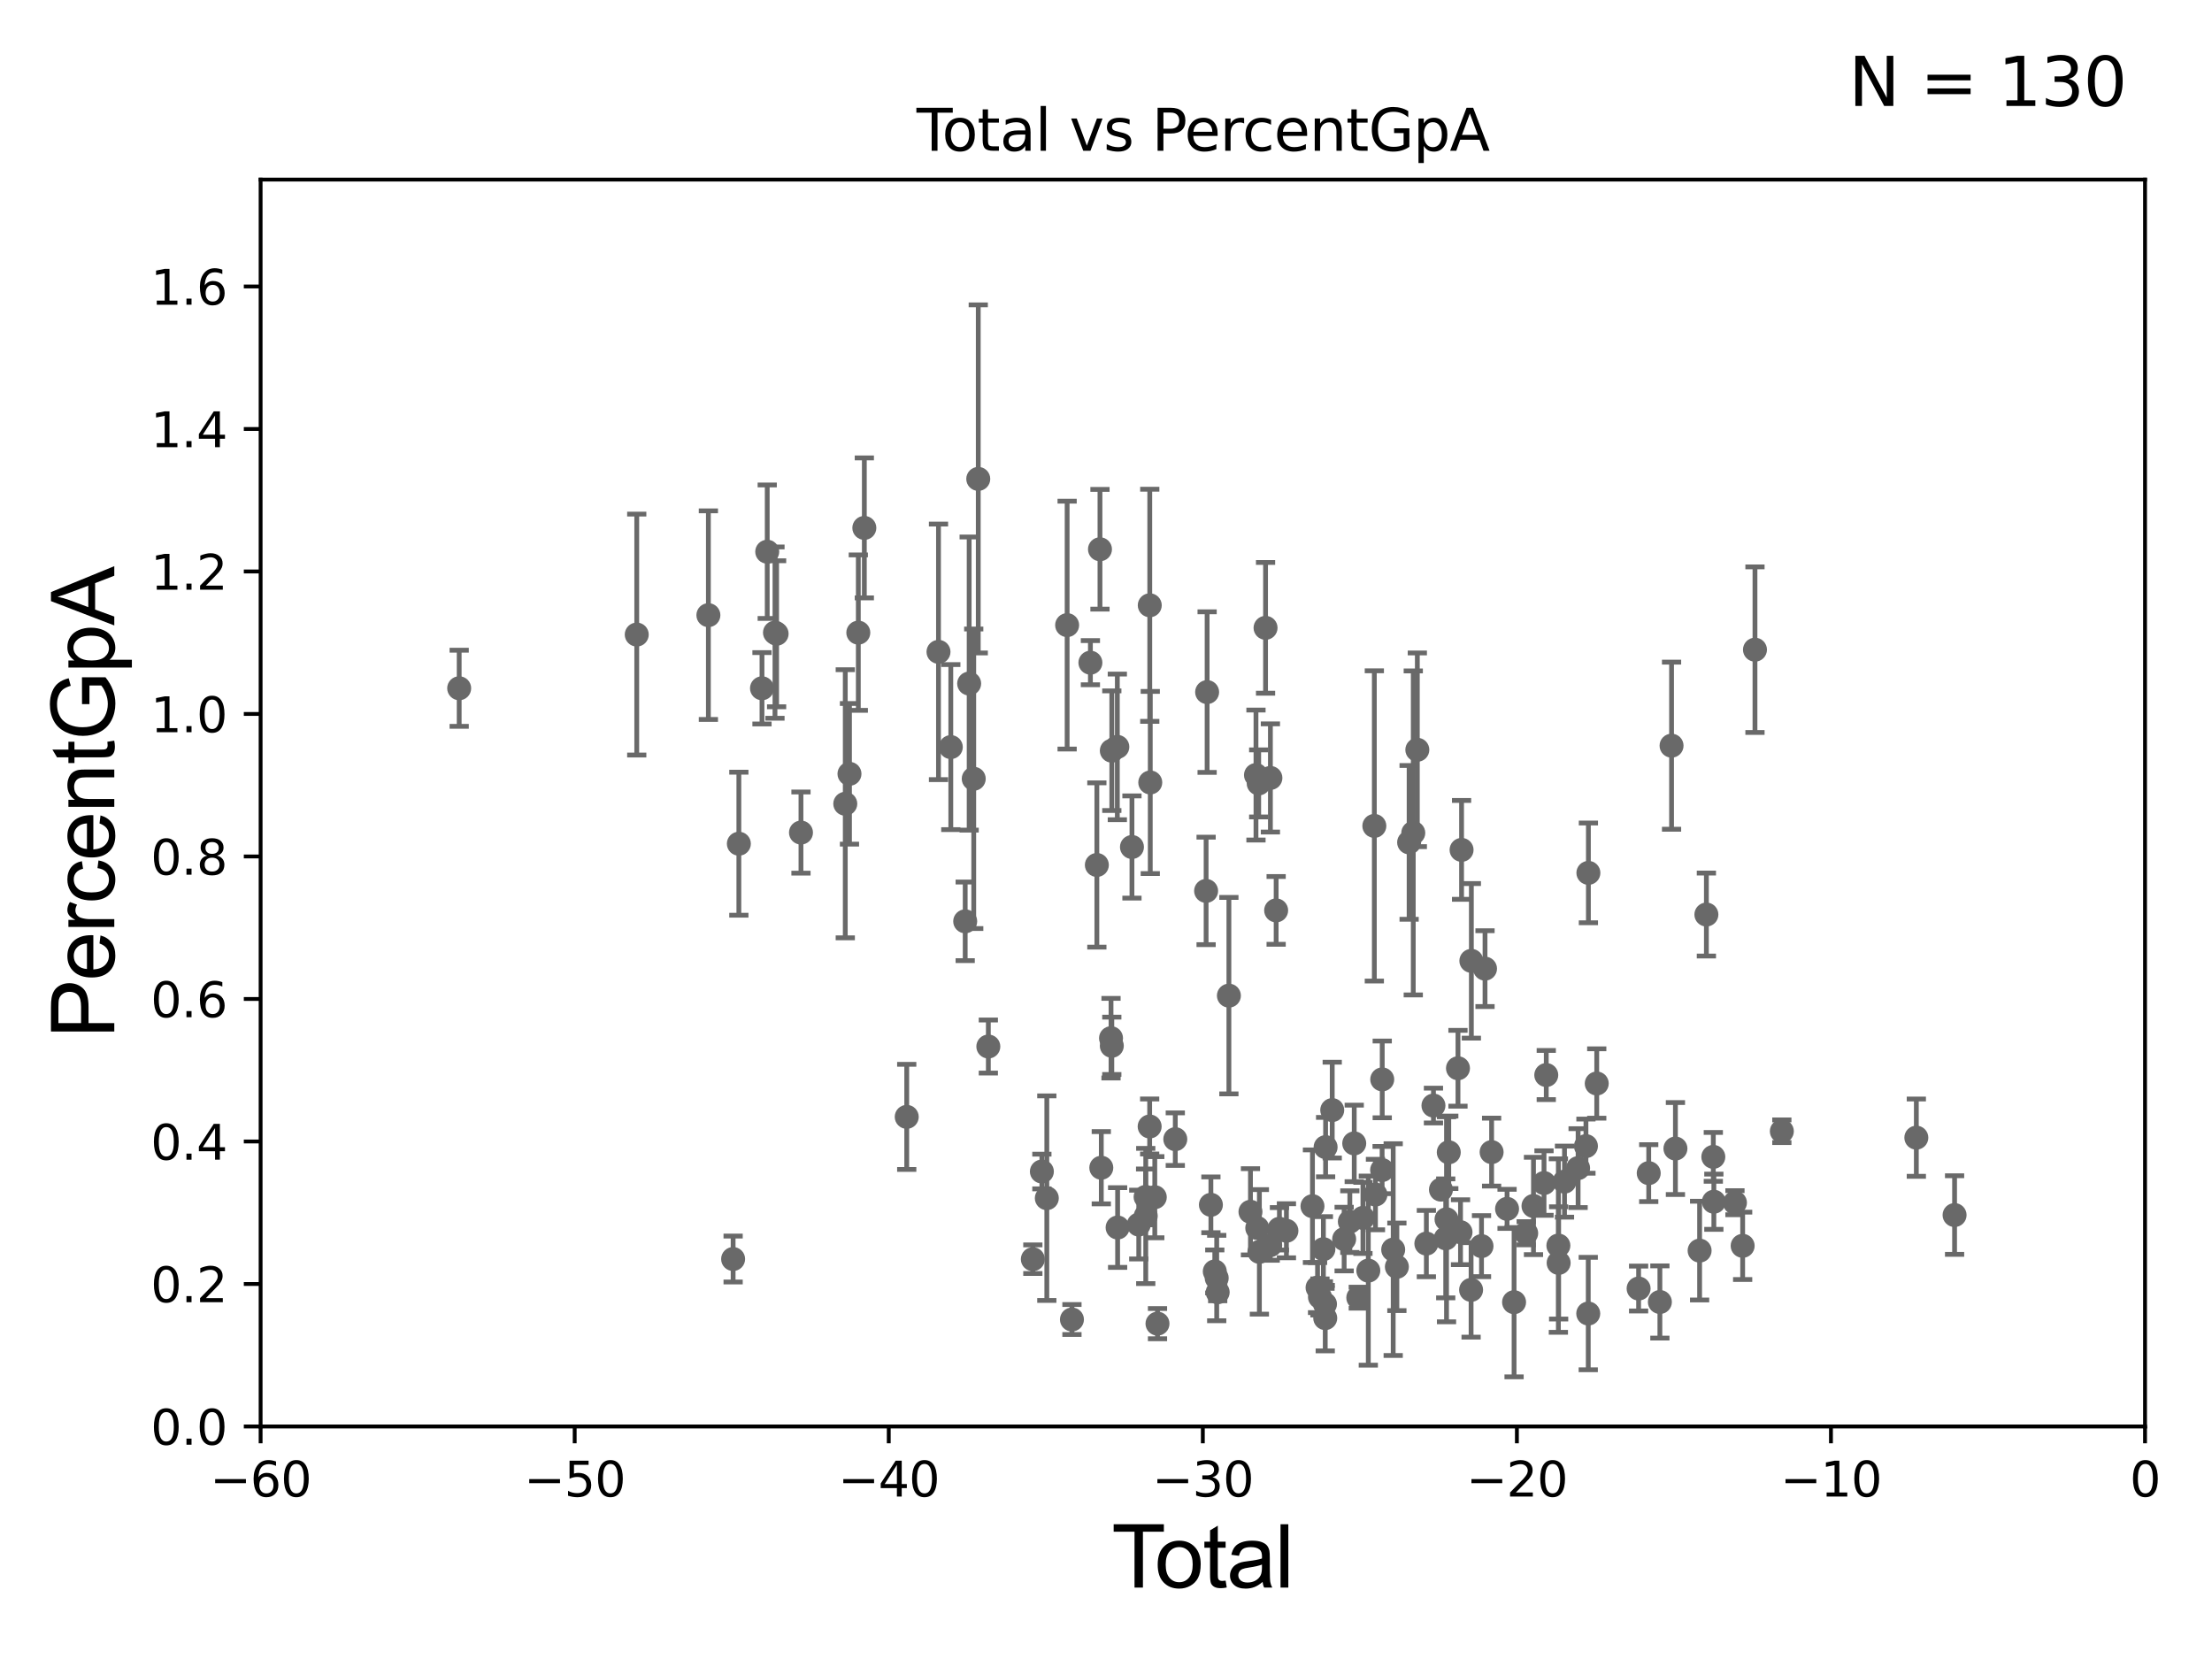 <?xml version="1.0" encoding="utf-8" standalone="no"?>
<!DOCTYPE svg PUBLIC "-//W3C//DTD SVG 1.1//EN"
  "http://www.w3.org/Graphics/SVG/1.1/DTD/svg11.dtd">
<svg xmlns:xlink="http://www.w3.org/1999/xlink" width="460.8pt" height="345.6pt" viewBox="0 0 460.8 345.6" xmlns="http://www.w3.org/2000/svg" version="1.1">
 <defs>
  <style type="text/css">*{stroke-linejoin: round; stroke-linecap: butt}</style>
 </defs>
 <g id="figure_1">
  <g id="patch_1">
   <path d="M 0 345.6 
L 460.8 345.6 
L 460.8 0 
L 0 0 
z
" style="fill: #ffffff"/>
  </g>
  <g id="axes_1">
   <g id="patch_2">
    <path d="M 54.29 297.16 
L 446.85 297.16 
L 446.85 37.411 
L 54.29 37.411 
z
" style="fill: #ffffff"/>
   </g>
   <g id="PathCollection_1">
    <defs>
     <path id="m8dae63d682" d="M 0 1.118 
C 0.297 1.118 0.581 1 0.791 0.791 
C 1 0.581 1.118 0.297 1.118 0 
C 1.118 -0.297 1 -0.581 0.791 -0.791 
C 0.581 -1 0.297 -1.118 0 -1.118 
C -0.297 -1.118 -0.581 -1 -0.791 -0.791 
C -1 -0.581 -1.118 -0.297 -1.118 0 
C -1.118 0.297 -1 0.581 -0.791 0.791 
C -0.581 1 -0.297 1.118 0 1.118 
z
" style="stroke: #696969"/>
    </defs>
    <g clip-path="url(#pe48a03e489)">
     <use xlink:href="#m8dae63d682" x="95.656" y="143.379" style="fill: #696969; stroke: #696969"/>
     <use xlink:href="#m8dae63d682" x="264.649" y="162.059" style="fill: #696969; stroke: #696969"/>
     <use xlink:href="#m8dae63d682" x="265.844" y="189.654" style="fill: #696969; stroke: #696969"/>
     <use xlink:href="#m8dae63d682" x="266.528" y="255.979" style="fill: #696969; stroke: #696969"/>
     <use xlink:href="#m8dae63d682" x="267.986" y="256.392" style="fill: #696969; stroke: #696969"/>
     <use xlink:href="#m8dae63d682" x="273.412" y="251.272" style="fill: #696969; stroke: #696969"/>
     <use xlink:href="#m8dae63d682" x="274.472" y="268.23" style="fill: #696969; stroke: #696969"/>
     <use xlink:href="#m8dae63d682" x="274.97" y="270.186" style="fill: #696969; stroke: #696969"/>
     <use xlink:href="#m8dae63d682" x="275.687" y="260.229" style="fill: #696969; stroke: #696969"/>
     <use xlink:href="#m8dae63d682" x="276.02" y="271.666" style="fill: #696969; stroke: #696969"/>
     <use xlink:href="#m8dae63d682" x="264.607" y="259.4" style="fill: #696969; stroke: #696969"/>
     <use xlink:href="#m8dae63d682" x="276.073" y="274.59" style="fill: #696969; stroke: #696969"/>
     <use xlink:href="#m8dae63d682" x="277.528" y="231.252" style="fill: #696969; stroke: #696969"/>
     <use xlink:href="#m8dae63d682" x="280.011" y="258.122" style="fill: #696969; stroke: #696969"/>
     <use xlink:href="#m8dae63d682" x="281.197" y="254.49" style="fill: #696969; stroke: #696969"/>
     <use xlink:href="#m8dae63d682" x="282.111" y="238.192" style="fill: #696969; stroke: #696969"/>
     <use xlink:href="#m8dae63d682" x="282.956" y="270.332" style="fill: #696969; stroke: #696969"/>
     <use xlink:href="#m8dae63d682" x="283.925" y="253.712" style="fill: #696969; stroke: #696969"/>
     <use xlink:href="#m8dae63d682" x="285.044" y="264.694" style="fill: #696969; stroke: #696969"/>
     <use xlink:href="#m8dae63d682" x="286.299" y="172.053" style="fill: #696969; stroke: #696969"/>
     <use xlink:href="#m8dae63d682" x="286.535" y="248.845" style="fill: #696969; stroke: #696969"/>
     <use xlink:href="#m8dae63d682" x="276.149" y="238.966" style="fill: #696969; stroke: #696969"/>
     <use xlink:href="#m8dae63d682" x="263.638" y="130.79" style="fill: #696969; stroke: #696969"/>
     <use xlink:href="#m8dae63d682" x="262.353" y="260.789" style="fill: #696969; stroke: #696969"/>
     <use xlink:href="#m8dae63d682" x="262.209" y="163.202" style="fill: #696969; stroke: #696969"/>
     <use xlink:href="#m8dae63d682" x="232.82" y="255.715" style="fill: #696969; stroke: #696969"/>
     <use xlink:href="#m8dae63d682" x="235.807" y="176.448" style="fill: #696969; stroke: #696969"/>
     <use xlink:href="#m8dae63d682" x="237.224" y="255.099" style="fill: #696969; stroke: #696969"/>
     <use xlink:href="#m8dae63d682" x="238.651" y="249.338" style="fill: #696969; stroke: #696969"/>
     <use xlink:href="#m8dae63d682" x="238.68" y="253.311" style="fill: #696969; stroke: #696969"/>
     <use xlink:href="#m8dae63d682" x="239.495" y="234.668" style="fill: #696969; stroke: #696969"/>
     <use xlink:href="#m8dae63d682" x="239.517" y="126.093" style="fill: #696969; stroke: #696969"/>
     <use xlink:href="#m8dae63d682" x="239.622" y="163.003" style="fill: #696969; stroke: #696969"/>
     <use xlink:href="#m8dae63d682" x="240.564" y="249.397" style="fill: #696969; stroke: #696969"/>
     <use xlink:href="#m8dae63d682" x="241.128" y="275.738" style="fill: #696969; stroke: #696969"/>
     <use xlink:href="#m8dae63d682" x="244.835" y="237.308" style="fill: #696969; stroke: #696969"/>
     <use xlink:href="#m8dae63d682" x="251.254" y="185.593" style="fill: #696969; stroke: #696969"/>
     <use xlink:href="#m8dae63d682" x="251.466" y="144.177" style="fill: #696969; stroke: #696969"/>
     <use xlink:href="#m8dae63d682" x="252.253" y="250.985" style="fill: #696969; stroke: #696969"/>
     <use xlink:href="#m8dae63d682" x="253.062" y="264.864" style="fill: #696969; stroke: #696969"/>
     <use xlink:href="#m8dae63d682" x="253.463" y="266.239" style="fill: #696969; stroke: #696969"/>
     <use xlink:href="#m8dae63d682" x="253.666" y="269.201" style="fill: #696969; stroke: #696969"/>
     <use xlink:href="#m8dae63d682" x="256.002" y="207.41" style="fill: #696969; stroke: #696969"/>
     <use xlink:href="#m8dae63d682" x="260.495" y="252.436" style="fill: #696969; stroke: #696969"/>
     <use xlink:href="#m8dae63d682" x="261.643" y="161.454" style="fill: #696969; stroke: #696969"/>
     <use xlink:href="#m8dae63d682" x="261.911" y="255.815" style="fill: #696969; stroke: #696969"/>
     <use xlink:href="#m8dae63d682" x="287.919" y="243.746" style="fill: #696969; stroke: #696969"/>
     <use xlink:href="#m8dae63d682" x="232.761" y="155.588" style="fill: #696969; stroke: #696969"/>
     <use xlink:href="#m8dae63d682" x="287.944" y="224.858" style="fill: #696969; stroke: #696969"/>
     <use xlink:href="#m8dae63d682" x="290.996" y="263.902" style="fill: #696969; stroke: #696969"/>
     <use xlink:href="#m8dae63d682" x="324.694" y="263.086" style="fill: #696969; stroke: #696969"/>
     <use xlink:href="#m8dae63d682" x="325.915" y="246.154" style="fill: #696969; stroke: #696969"/>
     <use xlink:href="#m8dae63d682" x="328.75" y="243.338" style="fill: #696969; stroke: #696969"/>
     <use xlink:href="#m8dae63d682" x="330.381" y="238.759" style="fill: #696969; stroke: #696969"/>
     <use xlink:href="#m8dae63d682" x="330.861" y="273.634" style="fill: #696969; stroke: #696969"/>
     <use xlink:href="#m8dae63d682" x="330.892" y="181.837" style="fill: #696969; stroke: #696969"/>
     <use xlink:href="#m8dae63d682" x="332.631" y="225.713" style="fill: #696969; stroke: #696969"/>
     <use xlink:href="#m8dae63d682" x="341.351" y="268.426" style="fill: #696969; stroke: #696969"/>
     <use xlink:href="#m8dae63d682" x="343.46" y="244.386" style="fill: #696969; stroke: #696969"/>
     <use xlink:href="#m8dae63d682" x="324.638" y="259.471" style="fill: #696969; stroke: #696969"/>
     <use xlink:href="#m8dae63d682" x="345.784" y="271.23" style="fill: #696969; stroke: #696969"/>
     <use xlink:href="#m8dae63d682" x="349.023" y="239.261" style="fill: #696969; stroke: #696969"/>
     <use xlink:href="#m8dae63d682" x="354.06" y="260.523" style="fill: #696969; stroke: #696969"/>
     <use xlink:href="#m8dae63d682" x="355.472" y="190.516" style="fill: #696969; stroke: #696969"/>
     <use xlink:href="#m8dae63d682" x="356.915" y="240.998" style="fill: #696969; stroke: #696969"/>
     <use xlink:href="#m8dae63d682" x="357.026" y="250.341" style="fill: #696969; stroke: #696969"/>
     <use xlink:href="#m8dae63d682" x="361.422" y="250.544" style="fill: #696969; stroke: #696969"/>
     <use xlink:href="#m8dae63d682" x="363.027" y="259.529" style="fill: #696969; stroke: #696969"/>
     <use xlink:href="#m8dae63d682" x="365.593" y="135.341" style="fill: #696969; stroke: #696969"/>
     <use xlink:href="#m8dae63d682" x="371.191" y="235.66" style="fill: #696969; stroke: #696969"/>
     <use xlink:href="#m8dae63d682" x="348.216" y="155.338" style="fill: #696969; stroke: #696969"/>
     <use xlink:href="#m8dae63d682" x="322.116" y="223.95" style="fill: #696969; stroke: #696969"/>
     <use xlink:href="#m8dae63d682" x="321.645" y="246.45" style="fill: #696969; stroke: #696969"/>
     <use xlink:href="#m8dae63d682" x="319.453" y="251.225" style="fill: #696969; stroke: #696969"/>
     <use xlink:href="#m8dae63d682" x="293.546" y="175.487" style="fill: #696969; stroke: #696969"/>
     <use xlink:href="#m8dae63d682" x="294.41" y="173.512" style="fill: #696969; stroke: #696969"/>
     <use xlink:href="#m8dae63d682" x="295.256" y="156.194" style="fill: #696969; stroke: #696969"/>
     <use xlink:href="#m8dae63d682" x="297.137" y="259.063" style="fill: #696969; stroke: #696969"/>
     <use xlink:href="#m8dae63d682" x="399.208" y="236.996" style="fill: #696969; stroke: #696969"/>
     <use xlink:href="#m8dae63d682" x="298.615" y="230.31" style="fill: #696969; stroke: #696969"/>
     <use xlink:href="#m8dae63d682" x="300.177" y="247.823" style="fill: #696969; stroke: #696969"/>
     <use xlink:href="#m8dae63d682" x="301.17" y="257.972" style="fill: #696969; stroke: #696969"/>
     <use xlink:href="#m8dae63d682" x="301.338" y="254" style="fill: #696969; stroke: #696969"/>
     <use xlink:href="#m8dae63d682" x="301.806" y="240.048" style="fill: #696969; stroke: #696969"/>
     <use xlink:href="#m8dae63d682" x="303.723" y="222.539" style="fill: #696969; stroke: #696969"/>
     <use xlink:href="#m8dae63d682" x="304.253" y="256.691" style="fill: #696969; stroke: #696969"/>
     <use xlink:href="#m8dae63d682" x="304.472" y="177.045" style="fill: #696969; stroke: #696969"/>
     <use xlink:href="#m8dae63d682" x="306.455" y="268.708" style="fill: #696969; stroke: #696969"/>
     <use xlink:href="#m8dae63d682" x="306.512" y="200.163" style="fill: #696969; stroke: #696969"/>
     <use xlink:href="#m8dae63d682" x="308.626" y="259.591" style="fill: #696969; stroke: #696969"/>
     <use xlink:href="#m8dae63d682" x="309.357" y="201.785" style="fill: #696969; stroke: #696969"/>
     <use xlink:href="#m8dae63d682" x="310.73" y="240.005" style="fill: #696969; stroke: #696969"/>
     <use xlink:href="#m8dae63d682" x="313.948" y="251.827" style="fill: #696969; stroke: #696969"/>
     <use xlink:href="#m8dae63d682" x="315.409" y="271.269" style="fill: #696969; stroke: #696969"/>
     <use xlink:href="#m8dae63d682" x="317.935" y="256.906" style="fill: #696969; stroke: #696969"/>
     <use xlink:href="#m8dae63d682" x="290.228" y="260.32" style="fill: #696969; stroke: #696969"/>
     <use xlink:href="#m8dae63d682" x="231.612" y="156.382" style="fill: #696969; stroke: #696969"/>
     <use xlink:href="#m8dae63d682" x="407.175" y="253.117" style="fill: #696969; stroke: #696969"/>
     <use xlink:href="#m8dae63d682" x="231.446" y="216.271" style="fill: #696969; stroke: #696969"/>
     <use xlink:href="#m8dae63d682" x="227.151" y="138.048" style="fill: #696969; stroke: #696969"/>
     <use xlink:href="#m8dae63d682" x="159.828" y="114.931" style="fill: #696969; stroke: #696969"/>
     <use xlink:href="#m8dae63d682" x="178.802" y="131.79" style="fill: #696969; stroke: #696969"/>
     <use xlink:href="#m8dae63d682" x="223.306" y="274.876" style="fill: #696969; stroke: #696969"/>
     <use xlink:href="#m8dae63d682" x="222.304" y="130.224" style="fill: #696969; stroke: #696969"/>
     <use xlink:href="#m8dae63d682" x="195.506" y="135.793" style="fill: #696969; stroke: #696969"/>
     <use xlink:href="#m8dae63d682" x="153.918" y="175.759" style="fill: #696969; stroke: #696969"/>
     <use xlink:href="#m8dae63d682" x="180.057" y="109.972" style="fill: #696969; stroke: #696969"/>
     <use xlink:href="#m8dae63d682" x="231.61" y="217.86" style="fill: #696969; stroke: #696969"/>
     <use xlink:href="#m8dae63d682" x="152.722" y="262.277" style="fill: #696969; stroke: #696969"/>
     <use xlink:href="#m8dae63d682" x="205.888" y="218.008" style="fill: #696969; stroke: #696969"/>
     <use xlink:href="#m8dae63d682" x="188.889" y="232.664" style="fill: #696969; stroke: #696969"/>
     <use xlink:href="#m8dae63d682" x="215.16" y="262.313" style="fill: #696969; stroke: #696969"/>
     <use xlink:href="#m8dae63d682" x="147.57" y="128.148" style="fill: #696969; stroke: #696969"/>
     <use xlink:href="#m8dae63d682" x="218.071" y="249.599" style="fill: #696969; stroke: #696969"/>
     <use xlink:href="#m8dae63d682" x="176.962" y="161.202" style="fill: #696969; stroke: #696969"/>
     <use xlink:href="#m8dae63d682" x="228.496" y="180.191" style="fill: #696969; stroke: #696969"/>
     <use xlink:href="#m8dae63d682" x="158.737" y="143.381" style="fill: #696969; stroke: #696969"/>
     <use xlink:href="#m8dae63d682" x="217.042" y="244.051" style="fill: #696969; stroke: #696969"/>
     <use xlink:href="#m8dae63d682" x="198.07" y="155.633" style="fill: #696969; stroke: #696969"/>
     <use xlink:href="#m8dae63d682" x="202.847" y="162.23" style="fill: #696969; stroke: #696969"/>
     <use xlink:href="#m8dae63d682" x="201.894" y="142.396" style="fill: #696969; stroke: #696969"/>
     <use xlink:href="#m8dae63d682" x="161.442" y="131.784" style="fill: #696969; stroke: #696969"/>
     <use xlink:href="#m8dae63d682" x="229.144" y="114.422" style="fill: #696969; stroke: #696969"/>
     <use xlink:href="#m8dae63d682" x="229.42" y="243.26" style="fill: #696969; stroke: #696969"/>
     <use xlink:href="#m8dae63d682" x="201.069" y="191.928" style="fill: #696969; stroke: #696969"/>
     <use xlink:href="#m8dae63d682" x="132.646" y="132.192" style="fill: #696969; stroke: #696969"/>
     <use xlink:href="#m8dae63d682" x="176.086" y="167.44" style="fill: #696969; stroke: #696969"/>
     <use xlink:href="#m8dae63d682" x="166.858" y="173.439" style="fill: #696969; stroke: #696969"/>
     <use xlink:href="#m8dae63d682" x="161.782" y="132.023" style="fill: #696969; stroke: #696969"/>
     <use xlink:href="#m8dae63d682" x="203.79" y="99.765" style="fill: #696969; stroke: #696969"/>
    </g>
   </g>
   <g id="matplotlib.axis_1">
    <g id="xtick_1">
     <g id="line2d_1">
      <defs>
       <path id="m55fd776d93" d="M 0 0 
L 0 3.5 
" style="stroke: #000000; stroke-width: 0.8"/>
      </defs>
      <g>
       <use xlink:href="#m55fd776d93" x="54.29" y="297.16" style="stroke: #000000; stroke-width: 0.8"/>
      </g>
     </g>
     <g id="text_1">
      <!-- −60 -->
      <g transform="translate(43.738 311.758)scale(0.1 -0.1)">
       <defs>
        <path id="DejaVuSans-2212" d="M 678 2272 
L 4684 2272 
L 4684 1741 
L 678 1741 
L 678 2272 
z
" transform="scale(0.016)"/>
        <path id="DejaVuSans-36" d="M 2113 2584 
Q 1688 2584 1439 2293 
Q 1191 2003 1191 1497 
Q 1191 994 1439 701 
Q 1688 409 2113 409 
Q 2538 409 2786 701 
Q 3034 994 3034 1497 
Q 3034 2003 2786 2293 
Q 2538 2584 2113 2584 
z
M 3366 4563 
L 3366 3988 
Q 3128 4100 2886 4159 
Q 2644 4219 2406 4219 
Q 1781 4219 1451 3797 
Q 1122 3375 1075 2522 
Q 1259 2794 1537 2939 
Q 1816 3084 2150 3084 
Q 2853 3084 3261 2657 
Q 3669 2231 3669 1497 
Q 3669 778 3244 343 
Q 2819 -91 2113 -91 
Q 1303 -91 875 529 
Q 447 1150 447 2328 
Q 447 3434 972 4092 
Q 1497 4750 2381 4750 
Q 2619 4750 2861 4703 
Q 3103 4656 3366 4563 
z
" transform="scale(0.016)"/>
        <path id="DejaVuSans-30" d="M 2034 4250 
Q 1547 4250 1301 3770 
Q 1056 3291 1056 2328 
Q 1056 1369 1301 889 
Q 1547 409 2034 409 
Q 2525 409 2770 889 
Q 3016 1369 3016 2328 
Q 3016 3291 2770 3770 
Q 2525 4250 2034 4250 
z
M 2034 4750 
Q 2819 4750 3233 4129 
Q 3647 3509 3647 2328 
Q 3647 1150 3233 529 
Q 2819 -91 2034 -91 
Q 1250 -91 836 529 
Q 422 1150 422 2328 
Q 422 3509 836 4129 
Q 1250 4750 2034 4750 
z
" transform="scale(0.016)"/>
       </defs>
       <use xlink:href="#DejaVuSans-2212"/>
       <use xlink:href="#DejaVuSans-36" x="83.789"/>
       <use xlink:href="#DejaVuSans-30" x="147.412"/>
      </g>
     </g>
    </g>
    <g id="xtick_2">
     <g id="line2d_2">
      <g>
       <use xlink:href="#m55fd776d93" x="119.717" y="297.16" style="stroke: #000000; stroke-width: 0.8"/>
      </g>
     </g>
     <g id="text_2">
      <!-- −50 -->
      <g transform="translate(109.164 311.758)scale(0.1 -0.1)">
       <defs>
        <path id="DejaVuSans-35" d="M 691 4666 
L 3169 4666 
L 3169 4134 
L 1269 4134 
L 1269 2991 
Q 1406 3038 1543 3061 
Q 1681 3084 1819 3084 
Q 2600 3084 3056 2656 
Q 3513 2228 3513 1497 
Q 3513 744 3044 326 
Q 2575 -91 1722 -91 
Q 1428 -91 1123 -41 
Q 819 9 494 109 
L 494 744 
Q 775 591 1075 516 
Q 1375 441 1709 441 
Q 2250 441 2565 725 
Q 2881 1009 2881 1497 
Q 2881 1984 2565 2268 
Q 2250 2553 1709 2553 
Q 1456 2553 1204 2497 
Q 953 2441 691 2322 
L 691 4666 
z
" transform="scale(0.016)"/>
       </defs>
       <use xlink:href="#DejaVuSans-2212"/>
       <use xlink:href="#DejaVuSans-35" x="83.789"/>
       <use xlink:href="#DejaVuSans-30" x="147.412"/>
      </g>
     </g>
    </g>
    <g id="xtick_3">
     <g id="line2d_3">
      <g>
       <use xlink:href="#m55fd776d93" x="185.143" y="297.16" style="stroke: #000000; stroke-width: 0.8"/>
      </g>
     </g>
     <g id="text_3">
      <!-- −40 -->
      <g transform="translate(174.591 311.758)scale(0.1 -0.1)">
       <defs>
        <path id="DejaVuSans-34" d="M 2419 4116 
L 825 1625 
L 2419 1625 
L 2419 4116 
z
M 2253 4666 
L 3047 4666 
L 3047 1625 
L 3713 1625 
L 3713 1100 
L 3047 1100 
L 3047 0 
L 2419 0 
L 2419 1100 
L 313 1100 
L 313 1709 
L 2253 4666 
z
" transform="scale(0.016)"/>
       </defs>
       <use xlink:href="#DejaVuSans-2212"/>
       <use xlink:href="#DejaVuSans-34" x="83.789"/>
       <use xlink:href="#DejaVuSans-30" x="147.412"/>
      </g>
     </g>
    </g>
    <g id="xtick_4">
     <g id="line2d_4">
      <g>
       <use xlink:href="#m55fd776d93" x="250.57" y="297.16" style="stroke: #000000; stroke-width: 0.8"/>
      </g>
     </g>
     <g id="text_4">
      <!-- −30 -->
      <g transform="translate(240.018 311.758)scale(0.1 -0.1)">
       <defs>
        <path id="DejaVuSans-33" d="M 2597 2516 
Q 3050 2419 3304 2112 
Q 3559 1806 3559 1356 
Q 3559 666 3084 287 
Q 2609 -91 1734 -91 
Q 1441 -91 1130 -33 
Q 819 25 488 141 
L 488 750 
Q 750 597 1062 519 
Q 1375 441 1716 441 
Q 2309 441 2620 675 
Q 2931 909 2931 1356 
Q 2931 1769 2642 2001 
Q 2353 2234 1838 2234 
L 1294 2234 
L 1294 2753 
L 1863 2753 
Q 2328 2753 2575 2939 
Q 2822 3125 2822 3475 
Q 2822 3834 2567 4026 
Q 2313 4219 1838 4219 
Q 1578 4219 1281 4162 
Q 984 4106 628 3988 
L 628 4550 
Q 988 4650 1302 4700 
Q 1616 4750 1894 4750 
Q 2613 4750 3031 4423 
Q 3450 4097 3450 3541 
Q 3450 3153 3228 2886 
Q 3006 2619 2597 2516 
z
" transform="scale(0.016)"/>
       </defs>
       <use xlink:href="#DejaVuSans-2212"/>
       <use xlink:href="#DejaVuSans-33" x="83.789"/>
       <use xlink:href="#DejaVuSans-30" x="147.412"/>
      </g>
     </g>
    </g>
    <g id="xtick_5">
     <g id="line2d_5">
      <g>
       <use xlink:href="#m55fd776d93" x="315.997" y="297.16" style="stroke: #000000; stroke-width: 0.8"/>
      </g>
     </g>
     <g id="text_5">
      <!-- −20 -->
      <g transform="translate(305.444 311.758)scale(0.1 -0.1)">
       <defs>
        <path id="DejaVuSans-32" d="M 1228 531 
L 3431 531 
L 3431 0 
L 469 0 
L 469 531 
Q 828 903 1448 1529 
Q 2069 2156 2228 2338 
Q 2531 2678 2651 2914 
Q 2772 3150 2772 3378 
Q 2772 3750 2511 3984 
Q 2250 4219 1831 4219 
Q 1534 4219 1204 4116 
Q 875 4013 500 3803 
L 500 4441 
Q 881 4594 1212 4672 
Q 1544 4750 1819 4750 
Q 2544 4750 2975 4387 
Q 3406 4025 3406 3419 
Q 3406 3131 3298 2873 
Q 3191 2616 2906 2266 
Q 2828 2175 2409 1742 
Q 1991 1309 1228 531 
z
" transform="scale(0.016)"/>
       </defs>
       <use xlink:href="#DejaVuSans-2212"/>
       <use xlink:href="#DejaVuSans-32" x="83.789"/>
       <use xlink:href="#DejaVuSans-30" x="147.412"/>
      </g>
     </g>
    </g>
    <g id="xtick_6">
     <g id="line2d_6">
      <g>
       <use xlink:href="#m55fd776d93" x="381.423" y="297.16" style="stroke: #000000; stroke-width: 0.8"/>
      </g>
     </g>
     <g id="text_6">
      <!-- −10 -->
      <g transform="translate(370.871 311.758)scale(0.1 -0.1)">
       <defs>
        <path id="DejaVuSans-31" d="M 794 531 
L 1825 531 
L 1825 4091 
L 703 3866 
L 703 4441 
L 1819 4666 
L 2450 4666 
L 2450 531 
L 3481 531 
L 3481 0 
L 794 0 
L 794 531 
z
" transform="scale(0.016)"/>
       </defs>
       <use xlink:href="#DejaVuSans-2212"/>
       <use xlink:href="#DejaVuSans-31" x="83.789"/>
       <use xlink:href="#DejaVuSans-30" x="147.412"/>
      </g>
     </g>
    </g>
    <g id="xtick_7">
     <g id="line2d_7">
      <g>
       <use xlink:href="#m55fd776d93" x="446.85" y="297.16" style="stroke: #000000; stroke-width: 0.8"/>
      </g>
     </g>
     <g id="text_7">
      <!-- 0 -->
      <g transform="translate(443.669 311.758)scale(0.1 -0.1)">
       <use xlink:href="#DejaVuSans-30"/>
      </g>
     </g>
    </g>
    <g id="text_8">
     <!-- Total -->
     <g transform="translate(231.565 330.722)scale(0.18 -0.18)">
      <defs>
       <path id="ArialMT-54" d="M 1659 0 
L 1659 4041 
L 150 4041 
L 150 4581 
L 3781 4581 
L 3781 4041 
L 2266 4041 
L 2266 0 
L 1659 0 
z
" transform="scale(0.016)"/>
       <path id="ArialMT-6f" d="M 213 1659 
Q 213 2581 725 3025 
Q 1153 3394 1769 3394 
Q 2453 3394 2887 2945 
Q 3322 2497 3322 1706 
Q 3322 1066 3130 698 
Q 2938 331 2570 128 
Q 2203 -75 1769 -75 
Q 1072 -75 642 372 
Q 213 819 213 1659 
z
M 791 1659 
Q 791 1022 1069 705 
Q 1347 388 1769 388 
Q 2188 388 2466 706 
Q 2744 1025 2744 1678 
Q 2744 2294 2464 2611 
Q 2184 2928 1769 2928 
Q 1347 2928 1069 2612 
Q 791 2297 791 1659 
z
" transform="scale(0.016)"/>
       <path id="ArialMT-74" d="M 1650 503 
L 1731 6 
Q 1494 -44 1306 -44 
Q 1000 -44 831 53 
Q 663 150 594 308 
Q 525 466 525 972 
L 525 2881 
L 113 2881 
L 113 3319 
L 525 3319 
L 525 4141 
L 1084 4478 
L 1084 3319 
L 1650 3319 
L 1650 2881 
L 1084 2881 
L 1084 941 
Q 1084 700 1114 631 
Q 1144 563 1211 522 
Q 1278 481 1403 481 
Q 1497 481 1650 503 
z
" transform="scale(0.016)"/>
       <path id="ArialMT-61" d="M 2588 409 
Q 2275 144 1986 34 
Q 1697 -75 1366 -75 
Q 819 -75 525 192 
Q 231 459 231 875 
Q 231 1119 342 1320 
Q 453 1522 633 1644 
Q 813 1766 1038 1828 
Q 1203 1872 1538 1913 
Q 2219 1994 2541 2106 
Q 2544 2222 2544 2253 
Q 2544 2597 2384 2738 
Q 2169 2928 1744 2928 
Q 1347 2928 1158 2789 
Q 969 2650 878 2297 
L 328 2372 
Q 403 2725 575 2942 
Q 747 3159 1072 3276 
Q 1397 3394 1825 3394 
Q 2250 3394 2515 3294 
Q 2781 3194 2906 3042 
Q 3031 2891 3081 2659 
Q 3109 2516 3109 2141 
L 3109 1391 
Q 3109 606 3145 398 
Q 3181 191 3288 0 
L 2700 0 
Q 2613 175 2588 409 
z
M 2541 1666 
Q 2234 1541 1622 1453 
Q 1275 1403 1131 1340 
Q 988 1278 909 1158 
Q 831 1038 831 891 
Q 831 666 1001 516 
Q 1172 366 1500 366 
Q 1825 366 2078 508 
Q 2331 650 2450 897 
Q 2541 1088 2541 1459 
L 2541 1666 
z
" transform="scale(0.016)"/>
       <path id="ArialMT-6c" d="M 409 0 
L 409 4581 
L 972 4581 
L 972 0 
L 409 0 
z
" transform="scale(0.016)"/>
      </defs>
      <use xlink:href="#ArialMT-54"/>
      <use xlink:href="#ArialMT-6f" x="49.959"/>
      <use xlink:href="#ArialMT-74" x="105.574"/>
      <use xlink:href="#ArialMT-61" x="133.357"/>
      <use xlink:href="#ArialMT-6c" x="188.973"/>
     </g>
    </g>
   </g>
   <g id="matplotlib.axis_2">
    <g id="ytick_1">
     <g id="line2d_8">
      <defs>
       <path id="me7b4cbd7ac" d="M 0 0 
L -3.5 0 
" style="stroke: #000000; stroke-width: 0.8"/>
      </defs>
      <g>
       <use xlink:href="#me7b4cbd7ac" x="54.29" y="297.16" style="stroke: #000000; stroke-width: 0.8"/>
      </g>
     </g>
     <g id="text_9">
      <!-- 0.0 -->
      <g transform="translate(31.387 300.959)scale(0.1 -0.1)">
       <defs>
        <path id="DejaVuSans-2e" d="M 684 794 
L 1344 794 
L 1344 0 
L 684 0 
L 684 794 
z
" transform="scale(0.016)"/>
       </defs>
       <use xlink:href="#DejaVuSans-30"/>
       <use xlink:href="#DejaVuSans-2e" x="63.623"/>
       <use xlink:href="#DejaVuSans-30" x="95.41"/>
      </g>
     </g>
    </g>
    <g id="ytick_2">
     <g id="line2d_9">
      <g>
       <use xlink:href="#me7b4cbd7ac" x="54.29" y="267.474" style="stroke: #000000; stroke-width: 0.8"/>
      </g>
     </g>
     <g id="text_10">
      <!-- 0.2 -->
      <g transform="translate(31.387 271.274)scale(0.1 -0.1)">
       <use xlink:href="#DejaVuSans-30"/>
       <use xlink:href="#DejaVuSans-2e" x="63.623"/>
       <use xlink:href="#DejaVuSans-32" x="95.41"/>
      </g>
     </g>
    </g>
    <g id="ytick_3">
     <g id="line2d_10">
      <g>
       <use xlink:href="#me7b4cbd7ac" x="54.29" y="237.789" style="stroke: #000000; stroke-width: 0.8"/>
      </g>
     </g>
     <g id="text_11">
      <!-- 0.4 -->
      <g transform="translate(31.387 241.588)scale(0.1 -0.1)">
       <use xlink:href="#DejaVuSans-30"/>
       <use xlink:href="#DejaVuSans-2e" x="63.623"/>
       <use xlink:href="#DejaVuSans-34" x="95.41"/>
      </g>
     </g>
    </g>
    <g id="ytick_4">
     <g id="line2d_11">
      <g>
       <use xlink:href="#me7b4cbd7ac" x="54.29" y="208.103" style="stroke: #000000; stroke-width: 0.8"/>
      </g>
     </g>
     <g id="text_12">
      <!-- 0.6 -->
      <g transform="translate(31.387 211.902)scale(0.1 -0.1)">
       <use xlink:href="#DejaVuSans-30"/>
       <use xlink:href="#DejaVuSans-2e" x="63.623"/>
       <use xlink:href="#DejaVuSans-36" x="95.41"/>
      </g>
     </g>
    </g>
    <g id="ytick_5">
     <g id="line2d_12">
      <g>
       <use xlink:href="#me7b4cbd7ac" x="54.29" y="178.418" style="stroke: #000000; stroke-width: 0.8"/>
      </g>
     </g>
     <g id="text_13">
      <!-- 0.8 -->
      <g transform="translate(31.387 182.217)scale(0.1 -0.1)">
       <defs>
        <path id="DejaVuSans-38" d="M 2034 2216 
Q 1584 2216 1326 1975 
Q 1069 1734 1069 1313 
Q 1069 891 1326 650 
Q 1584 409 2034 409 
Q 2484 409 2743 651 
Q 3003 894 3003 1313 
Q 3003 1734 2745 1975 
Q 2488 2216 2034 2216 
z
M 1403 2484 
Q 997 2584 770 2862 
Q 544 3141 544 3541 
Q 544 4100 942 4425 
Q 1341 4750 2034 4750 
Q 2731 4750 3128 4425 
Q 3525 4100 3525 3541 
Q 3525 3141 3298 2862 
Q 3072 2584 2669 2484 
Q 3125 2378 3379 2068 
Q 3634 1759 3634 1313 
Q 3634 634 3220 271 
Q 2806 -91 2034 -91 
Q 1263 -91 848 271 
Q 434 634 434 1313 
Q 434 1759 690 2068 
Q 947 2378 1403 2484 
z
M 1172 3481 
Q 1172 3119 1398 2916 
Q 1625 2713 2034 2713 
Q 2441 2713 2670 2916 
Q 2900 3119 2900 3481 
Q 2900 3844 2670 4047 
Q 2441 4250 2034 4250 
Q 1625 4250 1398 4047 
Q 1172 3844 1172 3481 
z
" transform="scale(0.016)"/>
       </defs>
       <use xlink:href="#DejaVuSans-30"/>
       <use xlink:href="#DejaVuSans-2e" x="63.623"/>
       <use xlink:href="#DejaVuSans-38" x="95.41"/>
      </g>
     </g>
    </g>
    <g id="ytick_6">
     <g id="line2d_13">
      <g>
       <use xlink:href="#me7b4cbd7ac" x="54.29" y="148.732" style="stroke: #000000; stroke-width: 0.8"/>
      </g>
     </g>
     <g id="text_14">
      <!-- 1.0 -->
      <g transform="translate(31.387 152.531)scale(0.1 -0.1)">
       <use xlink:href="#DejaVuSans-31"/>
       <use xlink:href="#DejaVuSans-2e" x="63.623"/>
       <use xlink:href="#DejaVuSans-30" x="95.41"/>
      </g>
     </g>
    </g>
    <g id="ytick_7">
     <g id="line2d_14">
      <g>
       <use xlink:href="#me7b4cbd7ac" x="54.29" y="119.047" style="stroke: #000000; stroke-width: 0.8"/>
      </g>
     </g>
     <g id="text_15">
      <!-- 1.2 -->
      <g transform="translate(31.387 122.846)scale(0.1 -0.1)">
       <use xlink:href="#DejaVuSans-31"/>
       <use xlink:href="#DejaVuSans-2e" x="63.623"/>
       <use xlink:href="#DejaVuSans-32" x="95.41"/>
      </g>
     </g>
    </g>
    <g id="ytick_8">
     <g id="line2d_15">
      <g>
       <use xlink:href="#me7b4cbd7ac" x="54.29" y="89.361" style="stroke: #000000; stroke-width: 0.8"/>
      </g>
     </g>
     <g id="text_16">
      <!-- 1.4 -->
      <g transform="translate(31.387 93.16)scale(0.1 -0.1)">
       <use xlink:href="#DejaVuSans-31"/>
       <use xlink:href="#DejaVuSans-2e" x="63.623"/>
       <use xlink:href="#DejaVuSans-34" x="95.41"/>
      </g>
     </g>
    </g>
    <g id="ytick_9">
     <g id="line2d_16">
      <g>
       <use xlink:href="#me7b4cbd7ac" x="54.29" y="59.675" style="stroke: #000000; stroke-width: 0.8"/>
      </g>
     </g>
     <g id="text_17">
      <!-- 1.6 -->
      <g transform="translate(31.387 63.475)scale(0.1 -0.1)">
       <use xlink:href="#DejaVuSans-31"/>
       <use xlink:href="#DejaVuSans-2e" x="63.623"/>
       <use xlink:href="#DejaVuSans-36" x="95.41"/>
      </g>
     </g>
    </g>
    <g id="text_18">
     <!-- PercentGpA -->
     <g transform="translate(23.809 216.309)rotate(-90)scale(0.18 -0.18)">
      <defs>
       <path id="ArialMT-50" d="M 494 0 
L 494 4581 
L 2222 4581 
Q 2678 4581 2919 4538 
Q 3256 4481 3484 4323 
Q 3713 4166 3852 3881 
Q 3991 3597 3991 3256 
Q 3991 2672 3619 2267 
Q 3247 1863 2275 1863 
L 1100 1863 
L 1100 0 
L 494 0 
z
M 1100 2403 
L 2284 2403 
Q 2872 2403 3119 2622 
Q 3366 2841 3366 3238 
Q 3366 3525 3220 3729 
Q 3075 3934 2838 4000 
Q 2684 4041 2272 4041 
L 1100 4041 
L 1100 2403 
z
" transform="scale(0.016)"/>
       <path id="ArialMT-65" d="M 2694 1069 
L 3275 997 
Q 3138 488 2766 206 
Q 2394 -75 1816 -75 
Q 1088 -75 661 373 
Q 234 822 234 1631 
Q 234 2469 665 2931 
Q 1097 3394 1784 3394 
Q 2450 3394 2872 2941 
Q 3294 2488 3294 1666 
Q 3294 1616 3291 1516 
L 816 1516 
Q 847 969 1125 678 
Q 1403 388 1819 388 
Q 2128 388 2347 550 
Q 2566 713 2694 1069 
z
M 847 1978 
L 2700 1978 
Q 2663 2397 2488 2606 
Q 2219 2931 1791 2931 
Q 1403 2931 1139 2672 
Q 875 2413 847 1978 
z
" transform="scale(0.016)"/>
       <path id="ArialMT-72" d="M 416 0 
L 416 3319 
L 922 3319 
L 922 2816 
Q 1116 3169 1280 3281 
Q 1444 3394 1641 3394 
Q 1925 3394 2219 3213 
L 2025 2691 
Q 1819 2813 1613 2813 
Q 1428 2813 1281 2702 
Q 1134 2591 1072 2394 
Q 978 2094 978 1738 
L 978 0 
L 416 0 
z
" transform="scale(0.016)"/>
       <path id="ArialMT-63" d="M 2588 1216 
L 3141 1144 
Q 3050 572 2676 248 
Q 2303 -75 1759 -75 
Q 1078 -75 664 370 
Q 250 816 250 1647 
Q 250 2184 428 2587 
Q 606 2991 970 3192 
Q 1334 3394 1763 3394 
Q 2303 3394 2647 3120 
Q 2991 2847 3088 2344 
L 2541 2259 
Q 2463 2594 2264 2762 
Q 2066 2931 1784 2931 
Q 1359 2931 1093 2626 
Q 828 2322 828 1663 
Q 828 994 1084 691 
Q 1341 388 1753 388 
Q 2084 388 2306 591 
Q 2528 794 2588 1216 
z
" transform="scale(0.016)"/>
       <path id="ArialMT-6e" d="M 422 0 
L 422 3319 
L 928 3319 
L 928 2847 
Q 1294 3394 1984 3394 
Q 2284 3394 2536 3286 
Q 2788 3178 2913 3003 
Q 3038 2828 3088 2588 
Q 3119 2431 3119 2041 
L 3119 0 
L 2556 0 
L 2556 2019 
Q 2556 2363 2490 2533 
Q 2425 2703 2258 2804 
Q 2091 2906 1866 2906 
Q 1506 2906 1245 2678 
Q 984 2450 984 1813 
L 984 0 
L 422 0 
z
" transform="scale(0.016)"/>
       <path id="ArialMT-47" d="M 2638 1797 
L 2638 2334 
L 4578 2338 
L 4578 638 
Q 4131 281 3656 101 
Q 3181 -78 2681 -78 
Q 2006 -78 1454 211 
Q 903 500 622 1047 
Q 341 1594 341 2269 
Q 341 2938 620 3517 
Q 900 4097 1425 4378 
Q 1950 4659 2634 4659 
Q 3131 4659 3532 4498 
Q 3934 4338 4162 4050 
Q 4391 3763 4509 3300 
L 3963 3150 
Q 3859 3500 3706 3700 
Q 3553 3900 3268 4020 
Q 2984 4141 2638 4141 
Q 2222 4141 1919 4014 
Q 1616 3888 1430 3681 
Q 1244 3475 1141 3228 
Q 966 2803 966 2306 
Q 966 1694 1177 1281 
Q 1388 869 1791 669 
Q 2194 469 2647 469 
Q 3041 469 3416 620 
Q 3791 772 3984 944 
L 3984 1797 
L 2638 1797 
z
" transform="scale(0.016)"/>
       <path id="ArialMT-70" d="M 422 -1272 
L 422 3319 
L 934 3319 
L 934 2888 
Q 1116 3141 1344 3267 
Q 1572 3394 1897 3394 
Q 2322 3394 2647 3175 
Q 2972 2956 3137 2557 
Q 3303 2159 3303 1684 
Q 3303 1175 3120 767 
Q 2938 359 2589 142 
Q 2241 -75 1856 -75 
Q 1575 -75 1351 44 
Q 1128 163 984 344 
L 984 -1272 
L 422 -1272 
z
M 931 1641 
Q 931 1000 1190 694 
Q 1450 388 1819 388 
Q 2194 388 2461 705 
Q 2728 1022 2728 1688 
Q 2728 2322 2467 2637 
Q 2206 2953 1844 2953 
Q 1484 2953 1207 2617 
Q 931 2281 931 1641 
z
" transform="scale(0.016)"/>
       <path id="ArialMT-41" d="M -9 0 
L 1750 4581 
L 2403 4581 
L 4278 0 
L 3588 0 
L 3053 1388 
L 1138 1388 
L 634 0 
L -9 0 
z
M 1313 1881 
L 2866 1881 
L 2388 3150 
Q 2169 3728 2063 4100 
Q 1975 3659 1816 3225 
L 1313 1881 
z
" transform="scale(0.016)"/>
      </defs>
      <use xlink:href="#ArialMT-50"/>
      <use xlink:href="#ArialMT-65" x="66.699"/>
      <use xlink:href="#ArialMT-72" x="122.314"/>
      <use xlink:href="#ArialMT-63" x="155.615"/>
      <use xlink:href="#ArialMT-65" x="205.615"/>
      <use xlink:href="#ArialMT-6e" x="261.23"/>
      <use xlink:href="#ArialMT-74" x="316.846"/>
      <use xlink:href="#ArialMT-47" x="344.629"/>
      <use xlink:href="#ArialMT-70" x="422.412"/>
      <use xlink:href="#ArialMT-41" x="478.027"/>
     </g>
    </g>
   </g>
   <g id="LineCollection_1">
    <path d="M 95.656 151.307 
L 95.656 135.451 
" clip-path="url(#pe48a03e489)" style="fill: none; stroke: #696969"/>
    <path d="M 264.649 173.326 
L 264.649 150.793 
" clip-path="url(#pe48a03e489)" style="fill: none; stroke: #696969"/>
    <path d="M 265.844 196.715 
L 265.844 182.594 
" clip-path="url(#pe48a03e489)" style="fill: none; stroke: #696969"/>
    <path d="M 266.528 260.398 
L 266.528 251.56 
" clip-path="url(#pe48a03e489)" style="fill: none; stroke: #696969"/>
    <path d="M 267.986 262.024 
L 267.986 250.76 
" clip-path="url(#pe48a03e489)" style="fill: none; stroke: #696969"/>
    <path d="M 273.412 262.999 
L 273.412 239.545 
" clip-path="url(#pe48a03e489)" style="fill: none; stroke: #696969"/>
    <path d="M 274.472 273.442 
L 274.472 263.019 
" clip-path="url(#pe48a03e489)" style="fill: none; stroke: #696969"/>
    <path d="M 274.97 273.946 
L 274.97 266.425 
" clip-path="url(#pe48a03e489)" style="fill: none; stroke: #696969"/>
    <path d="M 275.687 267.008 
L 275.687 253.45 
" clip-path="url(#pe48a03e489)" style="fill: none; stroke: #696969"/>
    <path d="M 276.02 274.942 
L 276.02 268.39 
" clip-path="url(#pe48a03e489)" style="fill: none; stroke: #696969"/>
    <path d="M 264.607 262.534 
L 264.607 256.265 
" clip-path="url(#pe48a03e489)" style="fill: none; stroke: #696969"/>
    <path d="M 276.073 281.415 
L 276.073 267.766 
" clip-path="url(#pe48a03e489)" style="fill: none; stroke: #696969"/>
    <path d="M 277.528 241.229 
L 277.528 221.274 
" clip-path="url(#pe48a03e489)" style="fill: none; stroke: #696969"/>
    <path d="M 280.011 264.753 
L 280.011 251.49 
" clip-path="url(#pe48a03e489)" style="fill: none; stroke: #696969"/>
    <path d="M 281.197 260.911 
L 281.197 248.07 
" clip-path="url(#pe48a03e489)" style="fill: none; stroke: #696969"/>
    <path d="M 282.111 246.162 
L 282.111 230.222 
" clip-path="url(#pe48a03e489)" style="fill: none; stroke: #696969"/>
    <path d="M 282.956 272.514 
L 282.956 268.15 
" clip-path="url(#pe48a03e489)" style="fill: none; stroke: #696969"/>
    <path d="M 283.925 261.121 
L 283.925 246.304 
" clip-path="url(#pe48a03e489)" style="fill: none; stroke: #696969"/>
    <path d="M 285.044 284.389 
L 285.044 244.998 
" clip-path="url(#pe48a03e489)" style="fill: none; stroke: #696969"/>
    <path d="M 286.299 204.366 
L 286.299 139.74 
" clip-path="url(#pe48a03e489)" style="fill: none; stroke: #696969"/>
    <path d="M 286.535 256.183 
L 286.535 241.506 
" clip-path="url(#pe48a03e489)" style="fill: none; stroke: #696969"/>
    <path d="M 276.149 245.154 
L 276.149 232.778 
" clip-path="url(#pe48a03e489)" style="fill: none; stroke: #696969"/>
    <path d="M 263.638 144.41 
L 263.638 117.171 
" clip-path="url(#pe48a03e489)" style="fill: none; stroke: #696969"/>
    <path d="M 262.353 273.762 
L 262.353 247.815 
" clip-path="url(#pe48a03e489)" style="fill: none; stroke: #696969"/>
    <path d="M 262.209 170.185 
L 262.209 156.219 
" clip-path="url(#pe48a03e489)" style="fill: none; stroke: #696969"/>
    <path d="M 232.82 264.021 
L 232.82 247.41 
" clip-path="url(#pe48a03e489)" style="fill: none; stroke: #696969"/>
    <path d="M 235.807 187.094 
L 235.807 165.802 
" clip-path="url(#pe48a03e489)" style="fill: none; stroke: #696969"/>
    <path d="M 237.224 262.262 
L 237.224 247.936 
" clip-path="url(#pe48a03e489)" style="fill: none; stroke: #696969"/>
    <path d="M 238.651 255.153 
L 238.651 243.522 
" clip-path="url(#pe48a03e489)" style="fill: none; stroke: #696969"/>
    <path d="M 238.68 267.391 
L 238.68 239.231 
" clip-path="url(#pe48a03e489)" style="fill: none; stroke: #696969"/>
    <path d="M 239.495 240.399 
L 239.495 228.936 
" clip-path="url(#pe48a03e489)" style="fill: none; stroke: #696969"/>
    <path d="M 239.517 150.271 
L 239.517 101.915 
" clip-path="url(#pe48a03e489)" style="fill: none; stroke: #696969"/>
    <path d="M 239.622 181.976 
L 239.622 144.03 
" clip-path="url(#pe48a03e489)" style="fill: none; stroke: #696969"/>
    <path d="M 240.564 257.85 
L 240.564 240.944 
" clip-path="url(#pe48a03e489)" style="fill: none; stroke: #696969"/>
    <path d="M 241.128 278.889 
L 241.128 272.587 
" clip-path="url(#pe48a03e489)" style="fill: none; stroke: #696969"/>
    <path d="M 244.835 242.78 
L 244.835 231.835 
" clip-path="url(#pe48a03e489)" style="fill: none; stroke: #696969"/>
    <path d="M 251.254 196.786 
L 251.254 174.4 
" clip-path="url(#pe48a03e489)" style="fill: none; stroke: #696969"/>
    <path d="M 251.466 160.901 
L 251.466 127.453 
" clip-path="url(#pe48a03e489)" style="fill: none; stroke: #696969"/>
    <path d="M 252.253 256.796 
L 252.253 245.173 
" clip-path="url(#pe48a03e489)" style="fill: none; stroke: #696969"/>
    <path d="M 253.062 269.343 
L 253.062 260.385 
" clip-path="url(#pe48a03e489)" style="fill: none; stroke: #696969"/>
    <path d="M 253.463 275.136 
L 253.463 257.342 
" clip-path="url(#pe48a03e489)" style="fill: none; stroke: #696969"/>
    <path d="M 253.666 270.979 
L 253.666 267.422 
" clip-path="url(#pe48a03e489)" style="fill: none; stroke: #696969"/>
    <path d="M 256.002 227.872 
L 256.002 186.948 
" clip-path="url(#pe48a03e489)" style="fill: none; stroke: #696969"/>
    <path d="M 260.495 261.418 
L 260.495 243.455 
" clip-path="url(#pe48a03e489)" style="fill: none; stroke: #696969"/>
    <path d="M 261.643 174.992 
L 261.643 147.916 
" clip-path="url(#pe48a03e489)" style="fill: none; stroke: #696969"/>
    <path d="M 261.911 256.756 
L 261.911 254.874 
" clip-path="url(#pe48a03e489)" style="fill: none; stroke: #696969"/>
    <path d="M 287.919 248.666 
L 287.919 238.825 
" clip-path="url(#pe48a03e489)" style="fill: none; stroke: #696969"/>
    <path d="M 232.761 170.757 
L 232.761 140.42 
" clip-path="url(#pe48a03e489)" style="fill: none; stroke: #696969"/>
    <path d="M 287.944 232.855 
L 287.944 216.862 
" clip-path="url(#pe48a03e489)" style="fill: none; stroke: #696969"/>
    <path d="M 290.996 273.02 
L 290.996 254.784 
" clip-path="url(#pe48a03e489)" style="fill: none; stroke: #696969"/>
    <path d="M 324.694 274.781 
L 324.694 251.391 
" clip-path="url(#pe48a03e489)" style="fill: none; stroke: #696969"/>
    <path d="M 325.915 253.553 
L 325.915 238.755 
" clip-path="url(#pe48a03e489)" style="fill: none; stroke: #696969"/>
    <path d="M 328.75 251.555 
L 328.75 235.121 
" clip-path="url(#pe48a03e489)" style="fill: none; stroke: #696969"/>
    <path d="M 330.381 244.398 
L 330.381 233.12 
" clip-path="url(#pe48a03e489)" style="fill: none; stroke: #696969"/>
    <path d="M 330.861 285.347 
L 330.861 261.922 
" clip-path="url(#pe48a03e489)" style="fill: none; stroke: #696969"/>
    <path d="M 330.892 192.225 
L 330.892 171.449 
" clip-path="url(#pe48a03e489)" style="fill: none; stroke: #696969"/>
    <path d="M 332.631 232.936 
L 332.631 218.49 
" clip-path="url(#pe48a03e489)" style="fill: none; stroke: #696969"/>
    <path d="M 341.351 273.102 
L 341.351 263.75 
" clip-path="url(#pe48a03e489)" style="fill: none; stroke: #696969"/>
    <path d="M 343.46 250.316 
L 343.46 238.457 
" clip-path="url(#pe48a03e489)" style="fill: none; stroke: #696969"/>
    <path d="M 324.638 277.542 
L 324.638 241.4 
" clip-path="url(#pe48a03e489)" style="fill: none; stroke: #696969"/>
    <path d="M 345.784 278.751 
L 345.784 263.708 
" clip-path="url(#pe48a03e489)" style="fill: none; stroke: #696969"/>
    <path d="M 349.023 248.837 
L 349.023 229.685 
" clip-path="url(#pe48a03e489)" style="fill: none; stroke: #696969"/>
    <path d="M 354.06 270.806 
L 354.06 250.24 
" clip-path="url(#pe48a03e489)" style="fill: none; stroke: #696969"/>
    <path d="M 355.472 199.155 
L 355.472 181.876 
" clip-path="url(#pe48a03e489)" style="fill: none; stroke: #696969"/>
    <path d="M 356.915 246.083 
L 356.915 235.913 
" clip-path="url(#pe48a03e489)" style="fill: none; stroke: #696969"/>
    <path d="M 357.026 256.094 
L 357.026 244.587 
" clip-path="url(#pe48a03e489)" style="fill: none; stroke: #696969"/>
    <path d="M 361.422 253.049 
L 361.422 248.039 
" clip-path="url(#pe48a03e489)" style="fill: none; stroke: #696969"/>
    <path d="M 363.027 266.545 
L 363.027 252.513 
" clip-path="url(#pe48a03e489)" style="fill: none; stroke: #696969"/>
    <path d="M 365.593 152.589 
L 365.593 118.093 
" clip-path="url(#pe48a03e489)" style="fill: none; stroke: #696969"/>
    <path d="M 371.191 238.02 
L 371.191 233.299 
" clip-path="url(#pe48a03e489)" style="fill: none; stroke: #696969"/>
    <path d="M 348.216 172.743 
L 348.216 137.932 
" clip-path="url(#pe48a03e489)" style="fill: none; stroke: #696969"/>
    <path d="M 322.116 229.069 
L 322.116 218.832 
" clip-path="url(#pe48a03e489)" style="fill: none; stroke: #696969"/>
    <path d="M 321.645 253.168 
L 321.645 239.732 
" clip-path="url(#pe48a03e489)" style="fill: none; stroke: #696969"/>
    <path d="M 319.453 261.363 
L 319.453 241.087 
" clip-path="url(#pe48a03e489)" style="fill: none; stroke: #696969"/>
    <path d="M 293.546 191.506 
L 293.546 159.469 
" clip-path="url(#pe48a03e489)" style="fill: none; stroke: #696969"/>
    <path d="M 294.41 207.261 
L 294.41 139.763 
" clip-path="url(#pe48a03e489)" style="fill: none; stroke: #696969"/>
    <path d="M 295.256 176.368 
L 295.256 136.02 
" clip-path="url(#pe48a03e489)" style="fill: none; stroke: #696969"/>
    <path d="M 297.137 265.967 
L 297.137 252.159 
" clip-path="url(#pe48a03e489)" style="fill: none; stroke: #696969"/>
    <path d="M 399.208 245.046 
L 399.208 228.947 
" clip-path="url(#pe48a03e489)" style="fill: none; stroke: #696969"/>
    <path d="M 298.615 233.936 
L 298.615 226.684 
" clip-path="url(#pe48a03e489)" style="fill: none; stroke: #696969"/>
    <path d="M 300.177 248.681 
L 300.177 246.964 
" clip-path="url(#pe48a03e489)" style="fill: none; stroke: #696969"/>
    <path d="M 301.17 270.364 
L 301.17 245.58 
" clip-path="url(#pe48a03e489)" style="fill: none; stroke: #696969"/>
    <path d="M 301.338 275.357 
L 301.338 232.642 
" clip-path="url(#pe48a03e489)" style="fill: none; stroke: #696969"/>
    <path d="M 301.806 247.594 
L 301.806 232.503 
" clip-path="url(#pe48a03e489)" style="fill: none; stroke: #696969"/>
    <path d="M 303.723 230.436 
L 303.723 214.641 
" clip-path="url(#pe48a03e489)" style="fill: none; stroke: #696969"/>
    <path d="M 304.253 263.448 
L 304.253 249.935 
" clip-path="url(#pe48a03e489)" style="fill: none; stroke: #696969"/>
    <path d="M 304.472 187.341 
L 304.472 166.748 
" clip-path="url(#pe48a03e489)" style="fill: none; stroke: #696969"/>
    <path d="M 306.455 278.551 
L 306.455 258.866 
" clip-path="url(#pe48a03e489)" style="fill: none; stroke: #696969"/>
    <path d="M 306.512 216.264 
L 306.512 184.061 
" clip-path="url(#pe48a03e489)" style="fill: none; stroke: #696969"/>
    <path d="M 308.626 265.948 
L 308.626 253.234 
" clip-path="url(#pe48a03e489)" style="fill: none; stroke: #696969"/>
    <path d="M 309.357 209.681 
L 309.357 193.888 
" clip-path="url(#pe48a03e489)" style="fill: none; stroke: #696969"/>
    <path d="M 310.73 247.081 
L 310.73 232.93 
" clip-path="url(#pe48a03e489)" style="fill: none; stroke: #696969"/>
    <path d="M 313.948 255.896 
L 313.948 247.759 
" clip-path="url(#pe48a03e489)" style="fill: none; stroke: #696969"/>
    <path d="M 315.409 286.818 
L 315.409 255.721 
" clip-path="url(#pe48a03e489)" style="fill: none; stroke: #696969"/>
    <path d="M 317.935 259.318 
L 317.935 254.494 
" clip-path="url(#pe48a03e489)" style="fill: none; stroke: #696969"/>
    <path d="M 290.228 282.376 
L 290.228 238.264 
" clip-path="url(#pe48a03e489)" style="fill: none; stroke: #696969"/>
    <path d="M 231.612 168.844 
L 231.612 143.921 
" clip-path="url(#pe48a03e489)" style="fill: none; stroke: #696969"/>
    <path d="M 407.175 261.306 
L 407.175 244.927 
" clip-path="url(#pe48a03e489)" style="fill: none; stroke: #696969"/>
    <path d="M 231.446 224.565 
L 231.446 207.977 
" clip-path="url(#pe48a03e489)" style="fill: none; stroke: #696969"/>
    <path d="M 227.151 142.649 
L 227.151 133.446 
" clip-path="url(#pe48a03e489)" style="fill: none; stroke: #696969"/>
    <path d="M 159.828 128.833 
L 159.828 101.029 
" clip-path="url(#pe48a03e489)" style="fill: none; stroke: #696969"/>
    <path d="M 178.802 147.978 
L 178.802 115.602 
" clip-path="url(#pe48a03e489)" style="fill: none; stroke: #696969"/>
    <path d="M 223.306 278.001 
L 223.306 271.752 
" clip-path="url(#pe48a03e489)" style="fill: none; stroke: #696969"/>
    <path d="M 222.304 156.04 
L 222.304 104.408 
" clip-path="url(#pe48a03e489)" style="fill: none; stroke: #696969"/>
    <path d="M 195.506 162.411 
L 195.506 109.175 
" clip-path="url(#pe48a03e489)" style="fill: none; stroke: #696969"/>
    <path d="M 153.918 190.657 
L 153.918 160.86 
" clip-path="url(#pe48a03e489)" style="fill: none; stroke: #696969"/>
    <path d="M 180.057 124.553 
L 180.057 95.392 
" clip-path="url(#pe48a03e489)" style="fill: none; stroke: #696969"/>
    <path d="M 231.61 223.832 
L 231.61 211.887 
" clip-path="url(#pe48a03e489)" style="fill: none; stroke: #696969"/>
    <path d="M 152.722 267.06 
L 152.722 257.494 
" clip-path="url(#pe48a03e489)" style="fill: none; stroke: #696969"/>
    <path d="M 205.888 223.535 
L 205.888 212.482 
" clip-path="url(#pe48a03e489)" style="fill: none; stroke: #696969"/>
    <path d="M 188.889 243.612 
L 188.889 221.716 
" clip-path="url(#pe48a03e489)" style="fill: none; stroke: #696969"/>
    <path d="M 215.16 265.289 
L 215.16 259.336 
" clip-path="url(#pe48a03e489)" style="fill: none; stroke: #696969"/>
    <path d="M 147.57 149.875 
L 147.57 106.421 
" clip-path="url(#pe48a03e489)" style="fill: none; stroke: #696969"/>
    <path d="M 218.071 270.904 
L 218.071 228.293 
" clip-path="url(#pe48a03e489)" style="fill: none; stroke: #696969"/>
    <path d="M 176.962 175.847 
L 176.962 146.557 
" clip-path="url(#pe48a03e489)" style="fill: none; stroke: #696969"/>
    <path d="M 228.496 197.301 
L 228.496 163.081 
" clip-path="url(#pe48a03e489)" style="fill: none; stroke: #696969"/>
    <path d="M 158.737 150.815 
L 158.737 135.946 
" clip-path="url(#pe48a03e489)" style="fill: none; stroke: #696969"/>
    <path d="M 217.042 247.666 
L 217.042 240.435 
" clip-path="url(#pe48a03e489)" style="fill: none; stroke: #696969"/>
    <path d="M 198.07 172.826 
L 198.07 138.441 
" clip-path="url(#pe48a03e489)" style="fill: none; stroke: #696969"/>
    <path d="M 202.847 193.428 
L 202.847 131.032 
" clip-path="url(#pe48a03e489)" style="fill: none; stroke: #696969"/>
    <path d="M 201.894 172.928 
L 201.894 111.863 
" clip-path="url(#pe48a03e489)" style="fill: none; stroke: #696969"/>
    <path d="M 161.442 149.626 
L 161.442 113.942 
" clip-path="url(#pe48a03e489)" style="fill: none; stroke: #696969"/>
    <path d="M 229.144 126.892 
L 229.144 101.952 
" clip-path="url(#pe48a03e489)" style="fill: none; stroke: #696969"/>
    <path d="M 229.42 250.787 
L 229.42 235.732 
" clip-path="url(#pe48a03e489)" style="fill: none; stroke: #696969"/>
    <path d="M 201.069 200.113 
L 201.069 183.744 
" clip-path="url(#pe48a03e489)" style="fill: none; stroke: #696969"/>
    <path d="M 132.646 157.286 
L 132.646 107.097 
" clip-path="url(#pe48a03e489)" style="fill: none; stroke: #696969"/>
    <path d="M 176.086 195.368 
L 176.086 139.512 
" clip-path="url(#pe48a03e489)" style="fill: none; stroke: #696969"/>
    <path d="M 166.858 181.889 
L 166.858 164.988 
" clip-path="url(#pe48a03e489)" style="fill: none; stroke: #696969"/>
    <path d="M 161.782 147.234 
L 161.782 116.812 
" clip-path="url(#pe48a03e489)" style="fill: none; stroke: #696969"/>
    <path d="M 203.79 136.021 
L 203.79 63.509 
" clip-path="url(#pe48a03e489)" style="fill: none; stroke: #696969"/>
   </g>
   <g id="line2d_17">
    <defs>
     <path id="m13def458b6" d="M 2 0 
L -2 -0 
" style="stroke: #696969"/>
    </defs>
    <g clip-path="url(#pe48a03e489)">
     <use xlink:href="#m13def458b6" x="95.656" y="151.307" style="fill: #696969; stroke: #696969"/>
     <use xlink:href="#m13def458b6" x="264.649" y="173.326" style="fill: #696969; stroke: #696969"/>
     <use xlink:href="#m13def458b6" x="265.844" y="196.715" style="fill: #696969; stroke: #696969"/>
     <use xlink:href="#m13def458b6" x="266.528" y="260.398" style="fill: #696969; stroke: #696969"/>
     <use xlink:href="#m13def458b6" x="267.986" y="262.024" style="fill: #696969; stroke: #696969"/>
     <use xlink:href="#m13def458b6" x="273.412" y="262.999" style="fill: #696969; stroke: #696969"/>
     <use xlink:href="#m13def458b6" x="274.472" y="273.442" style="fill: #696969; stroke: #696969"/>
     <use xlink:href="#m13def458b6" x="274.97" y="273.946" style="fill: #696969; stroke: #696969"/>
     <use xlink:href="#m13def458b6" x="275.687" y="267.008" style="fill: #696969; stroke: #696969"/>
     <use xlink:href="#m13def458b6" x="276.02" y="274.942" style="fill: #696969; stroke: #696969"/>
     <use xlink:href="#m13def458b6" x="264.607" y="262.534" style="fill: #696969; stroke: #696969"/>
     <use xlink:href="#m13def458b6" x="276.073" y="281.415" style="fill: #696969; stroke: #696969"/>
     <use xlink:href="#m13def458b6" x="277.528" y="241.229" style="fill: #696969; stroke: #696969"/>
     <use xlink:href="#m13def458b6" x="280.011" y="264.753" style="fill: #696969; stroke: #696969"/>
     <use xlink:href="#m13def458b6" x="281.197" y="260.911" style="fill: #696969; stroke: #696969"/>
     <use xlink:href="#m13def458b6" x="282.111" y="246.162" style="fill: #696969; stroke: #696969"/>
     <use xlink:href="#m13def458b6" x="282.956" y="272.514" style="fill: #696969; stroke: #696969"/>
     <use xlink:href="#m13def458b6" x="283.925" y="261.121" style="fill: #696969; stroke: #696969"/>
     <use xlink:href="#m13def458b6" x="285.044" y="284.389" style="fill: #696969; stroke: #696969"/>
     <use xlink:href="#m13def458b6" x="286.299" y="204.366" style="fill: #696969; stroke: #696969"/>
     <use xlink:href="#m13def458b6" x="286.535" y="256.183" style="fill: #696969; stroke: #696969"/>
     <use xlink:href="#m13def458b6" x="276.149" y="245.154" style="fill: #696969; stroke: #696969"/>
     <use xlink:href="#m13def458b6" x="263.638" y="144.41" style="fill: #696969; stroke: #696969"/>
     <use xlink:href="#m13def458b6" x="262.353" y="273.762" style="fill: #696969; stroke: #696969"/>
     <use xlink:href="#m13def458b6" x="262.209" y="170.185" style="fill: #696969; stroke: #696969"/>
     <use xlink:href="#m13def458b6" x="232.82" y="264.021" style="fill: #696969; stroke: #696969"/>
     <use xlink:href="#m13def458b6" x="235.807" y="187.094" style="fill: #696969; stroke: #696969"/>
     <use xlink:href="#m13def458b6" x="237.224" y="262.262" style="fill: #696969; stroke: #696969"/>
     <use xlink:href="#m13def458b6" x="238.651" y="255.153" style="fill: #696969; stroke: #696969"/>
     <use xlink:href="#m13def458b6" x="238.68" y="267.391" style="fill: #696969; stroke: #696969"/>
     <use xlink:href="#m13def458b6" x="239.495" y="240.399" style="fill: #696969; stroke: #696969"/>
     <use xlink:href="#m13def458b6" x="239.517" y="150.271" style="fill: #696969; stroke: #696969"/>
     <use xlink:href="#m13def458b6" x="239.622" y="181.976" style="fill: #696969; stroke: #696969"/>
     <use xlink:href="#m13def458b6" x="240.564" y="257.85" style="fill: #696969; stroke: #696969"/>
     <use xlink:href="#m13def458b6" x="241.128" y="278.889" style="fill: #696969; stroke: #696969"/>
     <use xlink:href="#m13def458b6" x="244.835" y="242.78" style="fill: #696969; stroke: #696969"/>
     <use xlink:href="#m13def458b6" x="251.254" y="196.786" style="fill: #696969; stroke: #696969"/>
     <use xlink:href="#m13def458b6" x="251.466" y="160.901" style="fill: #696969; stroke: #696969"/>
     <use xlink:href="#m13def458b6" x="252.253" y="256.796" style="fill: #696969; stroke: #696969"/>
     <use xlink:href="#m13def458b6" x="253.062" y="269.343" style="fill: #696969; stroke: #696969"/>
     <use xlink:href="#m13def458b6" x="253.463" y="275.136" style="fill: #696969; stroke: #696969"/>
     <use xlink:href="#m13def458b6" x="253.666" y="270.979" style="fill: #696969; stroke: #696969"/>
     <use xlink:href="#m13def458b6" x="256.002" y="227.872" style="fill: #696969; stroke: #696969"/>
     <use xlink:href="#m13def458b6" x="260.495" y="261.418" style="fill: #696969; stroke: #696969"/>
     <use xlink:href="#m13def458b6" x="261.643" y="174.992" style="fill: #696969; stroke: #696969"/>
     <use xlink:href="#m13def458b6" x="261.911" y="256.756" style="fill: #696969; stroke: #696969"/>
     <use xlink:href="#m13def458b6" x="287.919" y="248.666" style="fill: #696969; stroke: #696969"/>
     <use xlink:href="#m13def458b6" x="232.761" y="170.757" style="fill: #696969; stroke: #696969"/>
     <use xlink:href="#m13def458b6" x="287.944" y="232.855" style="fill: #696969; stroke: #696969"/>
     <use xlink:href="#m13def458b6" x="290.996" y="273.02" style="fill: #696969; stroke: #696969"/>
     <use xlink:href="#m13def458b6" x="324.694" y="274.781" style="fill: #696969; stroke: #696969"/>
     <use xlink:href="#m13def458b6" x="325.915" y="253.553" style="fill: #696969; stroke: #696969"/>
     <use xlink:href="#m13def458b6" x="328.75" y="251.555" style="fill: #696969; stroke: #696969"/>
     <use xlink:href="#m13def458b6" x="330.381" y="244.398" style="fill: #696969; stroke: #696969"/>
     <use xlink:href="#m13def458b6" x="330.861" y="285.347" style="fill: #696969; stroke: #696969"/>
     <use xlink:href="#m13def458b6" x="330.892" y="192.225" style="fill: #696969; stroke: #696969"/>
     <use xlink:href="#m13def458b6" x="332.631" y="232.936" style="fill: #696969; stroke: #696969"/>
     <use xlink:href="#m13def458b6" x="341.351" y="273.102" style="fill: #696969; stroke: #696969"/>
     <use xlink:href="#m13def458b6" x="343.46" y="250.316" style="fill: #696969; stroke: #696969"/>
     <use xlink:href="#m13def458b6" x="324.638" y="277.542" style="fill: #696969; stroke: #696969"/>
     <use xlink:href="#m13def458b6" x="345.784" y="278.751" style="fill: #696969; stroke: #696969"/>
     <use xlink:href="#m13def458b6" x="349.023" y="248.837" style="fill: #696969; stroke: #696969"/>
     <use xlink:href="#m13def458b6" x="354.06" y="270.806" style="fill: #696969; stroke: #696969"/>
     <use xlink:href="#m13def458b6" x="355.472" y="199.155" style="fill: #696969; stroke: #696969"/>
     <use xlink:href="#m13def458b6" x="356.915" y="246.083" style="fill: #696969; stroke: #696969"/>
     <use xlink:href="#m13def458b6" x="357.026" y="256.094" style="fill: #696969; stroke: #696969"/>
     <use xlink:href="#m13def458b6" x="361.422" y="253.049" style="fill: #696969; stroke: #696969"/>
     <use xlink:href="#m13def458b6" x="363.027" y="266.545" style="fill: #696969; stroke: #696969"/>
     <use xlink:href="#m13def458b6" x="365.593" y="152.589" style="fill: #696969; stroke: #696969"/>
     <use xlink:href="#m13def458b6" x="371.191" y="238.02" style="fill: #696969; stroke: #696969"/>
     <use xlink:href="#m13def458b6" x="348.216" y="172.743" style="fill: #696969; stroke: #696969"/>
     <use xlink:href="#m13def458b6" x="322.116" y="229.069" style="fill: #696969; stroke: #696969"/>
     <use xlink:href="#m13def458b6" x="321.645" y="253.168" style="fill: #696969; stroke: #696969"/>
     <use xlink:href="#m13def458b6" x="319.453" y="261.363" style="fill: #696969; stroke: #696969"/>
     <use xlink:href="#m13def458b6" x="293.546" y="191.506" style="fill: #696969; stroke: #696969"/>
     <use xlink:href="#m13def458b6" x="294.41" y="207.261" style="fill: #696969; stroke: #696969"/>
     <use xlink:href="#m13def458b6" x="295.256" y="176.368" style="fill: #696969; stroke: #696969"/>
     <use xlink:href="#m13def458b6" x="297.137" y="265.967" style="fill: #696969; stroke: #696969"/>
     <use xlink:href="#m13def458b6" x="399.208" y="245.046" style="fill: #696969; stroke: #696969"/>
     <use xlink:href="#m13def458b6" x="298.615" y="233.936" style="fill: #696969; stroke: #696969"/>
     <use xlink:href="#m13def458b6" x="300.177" y="248.681" style="fill: #696969; stroke: #696969"/>
     <use xlink:href="#m13def458b6" x="301.17" y="270.364" style="fill: #696969; stroke: #696969"/>
     <use xlink:href="#m13def458b6" x="301.338" y="275.357" style="fill: #696969; stroke: #696969"/>
     <use xlink:href="#m13def458b6" x="301.806" y="247.594" style="fill: #696969; stroke: #696969"/>
     <use xlink:href="#m13def458b6" x="303.723" y="230.436" style="fill: #696969; stroke: #696969"/>
     <use xlink:href="#m13def458b6" x="304.253" y="263.448" style="fill: #696969; stroke: #696969"/>
     <use xlink:href="#m13def458b6" x="304.472" y="187.341" style="fill: #696969; stroke: #696969"/>
     <use xlink:href="#m13def458b6" x="306.455" y="278.551" style="fill: #696969; stroke: #696969"/>
     <use xlink:href="#m13def458b6" x="306.512" y="216.264" style="fill: #696969; stroke: #696969"/>
     <use xlink:href="#m13def458b6" x="308.626" y="265.948" style="fill: #696969; stroke: #696969"/>
     <use xlink:href="#m13def458b6" x="309.357" y="209.681" style="fill: #696969; stroke: #696969"/>
     <use xlink:href="#m13def458b6" x="310.73" y="247.081" style="fill: #696969; stroke: #696969"/>
     <use xlink:href="#m13def458b6" x="313.948" y="255.896" style="fill: #696969; stroke: #696969"/>
     <use xlink:href="#m13def458b6" x="315.409" y="286.818" style="fill: #696969; stroke: #696969"/>
     <use xlink:href="#m13def458b6" x="317.935" y="259.318" style="fill: #696969; stroke: #696969"/>
     <use xlink:href="#m13def458b6" x="290.228" y="282.376" style="fill: #696969; stroke: #696969"/>
     <use xlink:href="#m13def458b6" x="231.612" y="168.844" style="fill: #696969; stroke: #696969"/>
     <use xlink:href="#m13def458b6" x="407.175" y="261.306" style="fill: #696969; stroke: #696969"/>
     <use xlink:href="#m13def458b6" x="231.446" y="224.565" style="fill: #696969; stroke: #696969"/>
     <use xlink:href="#m13def458b6" x="227.151" y="142.649" style="fill: #696969; stroke: #696969"/>
     <use xlink:href="#m13def458b6" x="159.828" y="128.833" style="fill: #696969; stroke: #696969"/>
     <use xlink:href="#m13def458b6" x="178.802" y="147.978" style="fill: #696969; stroke: #696969"/>
     <use xlink:href="#m13def458b6" x="223.306" y="278.001" style="fill: #696969; stroke: #696969"/>
     <use xlink:href="#m13def458b6" x="222.304" y="156.04" style="fill: #696969; stroke: #696969"/>
     <use xlink:href="#m13def458b6" x="195.506" y="162.411" style="fill: #696969; stroke: #696969"/>
     <use xlink:href="#m13def458b6" x="153.918" y="190.657" style="fill: #696969; stroke: #696969"/>
     <use xlink:href="#m13def458b6" x="180.057" y="124.553" style="fill: #696969; stroke: #696969"/>
     <use xlink:href="#m13def458b6" x="231.61" y="223.832" style="fill: #696969; stroke: #696969"/>
     <use xlink:href="#m13def458b6" x="152.722" y="267.06" style="fill: #696969; stroke: #696969"/>
     <use xlink:href="#m13def458b6" x="205.888" y="223.535" style="fill: #696969; stroke: #696969"/>
     <use xlink:href="#m13def458b6" x="188.889" y="243.612" style="fill: #696969; stroke: #696969"/>
     <use xlink:href="#m13def458b6" x="215.16" y="265.289" style="fill: #696969; stroke: #696969"/>
     <use xlink:href="#m13def458b6" x="147.57" y="149.875" style="fill: #696969; stroke: #696969"/>
     <use xlink:href="#m13def458b6" x="218.071" y="270.904" style="fill: #696969; stroke: #696969"/>
     <use xlink:href="#m13def458b6" x="176.962" y="175.847" style="fill: #696969; stroke: #696969"/>
     <use xlink:href="#m13def458b6" x="228.496" y="197.301" style="fill: #696969; stroke: #696969"/>
     <use xlink:href="#m13def458b6" x="158.737" y="150.815" style="fill: #696969; stroke: #696969"/>
     <use xlink:href="#m13def458b6" x="217.042" y="247.666" style="fill: #696969; stroke: #696969"/>
     <use xlink:href="#m13def458b6" x="198.07" y="172.826" style="fill: #696969; stroke: #696969"/>
     <use xlink:href="#m13def458b6" x="202.847" y="193.428" style="fill: #696969; stroke: #696969"/>
     <use xlink:href="#m13def458b6" x="201.894" y="172.928" style="fill: #696969; stroke: #696969"/>
     <use xlink:href="#m13def458b6" x="161.442" y="149.626" style="fill: #696969; stroke: #696969"/>
     <use xlink:href="#m13def458b6" x="229.144" y="126.892" style="fill: #696969; stroke: #696969"/>
     <use xlink:href="#m13def458b6" x="229.42" y="250.787" style="fill: #696969; stroke: #696969"/>
     <use xlink:href="#m13def458b6" x="201.069" y="200.113" style="fill: #696969; stroke: #696969"/>
     <use xlink:href="#m13def458b6" x="132.646" y="157.286" style="fill: #696969; stroke: #696969"/>
     <use xlink:href="#m13def458b6" x="176.086" y="195.368" style="fill: #696969; stroke: #696969"/>
     <use xlink:href="#m13def458b6" x="166.858" y="181.889" style="fill: #696969; stroke: #696969"/>
     <use xlink:href="#m13def458b6" x="161.782" y="147.234" style="fill: #696969; stroke: #696969"/>
     <use xlink:href="#m13def458b6" x="203.79" y="136.021" style="fill: #696969; stroke: #696969"/>
    </g>
   </g>
   <g id="line2d_18">
    <g clip-path="url(#pe48a03e489)">
     <use xlink:href="#m13def458b6" x="95.656" y="135.451" style="fill: #696969; stroke: #696969"/>
     <use xlink:href="#m13def458b6" x="264.649" y="150.793" style="fill: #696969; stroke: #696969"/>
     <use xlink:href="#m13def458b6" x="265.844" y="182.594" style="fill: #696969; stroke: #696969"/>
     <use xlink:href="#m13def458b6" x="266.528" y="251.56" style="fill: #696969; stroke: #696969"/>
     <use xlink:href="#m13def458b6" x="267.986" y="250.76" style="fill: #696969; stroke: #696969"/>
     <use xlink:href="#m13def458b6" x="273.412" y="239.545" style="fill: #696969; stroke: #696969"/>
     <use xlink:href="#m13def458b6" x="274.472" y="263.019" style="fill: #696969; stroke: #696969"/>
     <use xlink:href="#m13def458b6" x="274.97" y="266.425" style="fill: #696969; stroke: #696969"/>
     <use xlink:href="#m13def458b6" x="275.687" y="253.45" style="fill: #696969; stroke: #696969"/>
     <use xlink:href="#m13def458b6" x="276.02" y="268.39" style="fill: #696969; stroke: #696969"/>
     <use xlink:href="#m13def458b6" x="264.607" y="256.265" style="fill: #696969; stroke: #696969"/>
     <use xlink:href="#m13def458b6" x="276.073" y="267.766" style="fill: #696969; stroke: #696969"/>
     <use xlink:href="#m13def458b6" x="277.528" y="221.274" style="fill: #696969; stroke: #696969"/>
     <use xlink:href="#m13def458b6" x="280.011" y="251.49" style="fill: #696969; stroke: #696969"/>
     <use xlink:href="#m13def458b6" x="281.197" y="248.07" style="fill: #696969; stroke: #696969"/>
     <use xlink:href="#m13def458b6" x="282.111" y="230.222" style="fill: #696969; stroke: #696969"/>
     <use xlink:href="#m13def458b6" x="282.956" y="268.15" style="fill: #696969; stroke: #696969"/>
     <use xlink:href="#m13def458b6" x="283.925" y="246.304" style="fill: #696969; stroke: #696969"/>
     <use xlink:href="#m13def458b6" x="285.044" y="244.998" style="fill: #696969; stroke: #696969"/>
     <use xlink:href="#m13def458b6" x="286.299" y="139.74" style="fill: #696969; stroke: #696969"/>
     <use xlink:href="#m13def458b6" x="286.535" y="241.506" style="fill: #696969; stroke: #696969"/>
     <use xlink:href="#m13def458b6" x="276.149" y="232.778" style="fill: #696969; stroke: #696969"/>
     <use xlink:href="#m13def458b6" x="263.638" y="117.171" style="fill: #696969; stroke: #696969"/>
     <use xlink:href="#m13def458b6" x="262.353" y="247.815" style="fill: #696969; stroke: #696969"/>
     <use xlink:href="#m13def458b6" x="262.209" y="156.219" style="fill: #696969; stroke: #696969"/>
     <use xlink:href="#m13def458b6" x="232.82" y="247.41" style="fill: #696969; stroke: #696969"/>
     <use xlink:href="#m13def458b6" x="235.807" y="165.802" style="fill: #696969; stroke: #696969"/>
     <use xlink:href="#m13def458b6" x="237.224" y="247.936" style="fill: #696969; stroke: #696969"/>
     <use xlink:href="#m13def458b6" x="238.651" y="243.522" style="fill: #696969; stroke: #696969"/>
     <use xlink:href="#m13def458b6" x="238.68" y="239.231" style="fill: #696969; stroke: #696969"/>
     <use xlink:href="#m13def458b6" x="239.495" y="228.936" style="fill: #696969; stroke: #696969"/>
     <use xlink:href="#m13def458b6" x="239.517" y="101.915" style="fill: #696969; stroke: #696969"/>
     <use xlink:href="#m13def458b6" x="239.622" y="144.03" style="fill: #696969; stroke: #696969"/>
     <use xlink:href="#m13def458b6" x="240.564" y="240.944" style="fill: #696969; stroke: #696969"/>
     <use xlink:href="#m13def458b6" x="241.128" y="272.587" style="fill: #696969; stroke: #696969"/>
     <use xlink:href="#m13def458b6" x="244.835" y="231.835" style="fill: #696969; stroke: #696969"/>
     <use xlink:href="#m13def458b6" x="251.254" y="174.4" style="fill: #696969; stroke: #696969"/>
     <use xlink:href="#m13def458b6" x="251.466" y="127.453" style="fill: #696969; stroke: #696969"/>
     <use xlink:href="#m13def458b6" x="252.253" y="245.173" style="fill: #696969; stroke: #696969"/>
     <use xlink:href="#m13def458b6" x="253.062" y="260.385" style="fill: #696969; stroke: #696969"/>
     <use xlink:href="#m13def458b6" x="253.463" y="257.342" style="fill: #696969; stroke: #696969"/>
     <use xlink:href="#m13def458b6" x="253.666" y="267.422" style="fill: #696969; stroke: #696969"/>
     <use xlink:href="#m13def458b6" x="256.002" y="186.948" style="fill: #696969; stroke: #696969"/>
     <use xlink:href="#m13def458b6" x="260.495" y="243.455" style="fill: #696969; stroke: #696969"/>
     <use xlink:href="#m13def458b6" x="261.643" y="147.916" style="fill: #696969; stroke: #696969"/>
     <use xlink:href="#m13def458b6" x="261.911" y="254.874" style="fill: #696969; stroke: #696969"/>
     <use xlink:href="#m13def458b6" x="287.919" y="238.825" style="fill: #696969; stroke: #696969"/>
     <use xlink:href="#m13def458b6" x="232.761" y="140.42" style="fill: #696969; stroke: #696969"/>
     <use xlink:href="#m13def458b6" x="287.944" y="216.862" style="fill: #696969; stroke: #696969"/>
     <use xlink:href="#m13def458b6" x="290.996" y="254.784" style="fill: #696969; stroke: #696969"/>
     <use xlink:href="#m13def458b6" x="324.694" y="251.391" style="fill: #696969; stroke: #696969"/>
     <use xlink:href="#m13def458b6" x="325.915" y="238.755" style="fill: #696969; stroke: #696969"/>
     <use xlink:href="#m13def458b6" x="328.75" y="235.121" style="fill: #696969; stroke: #696969"/>
     <use xlink:href="#m13def458b6" x="330.381" y="233.12" style="fill: #696969; stroke: #696969"/>
     <use xlink:href="#m13def458b6" x="330.861" y="261.922" style="fill: #696969; stroke: #696969"/>
     <use xlink:href="#m13def458b6" x="330.892" y="171.449" style="fill: #696969; stroke: #696969"/>
     <use xlink:href="#m13def458b6" x="332.631" y="218.49" style="fill: #696969; stroke: #696969"/>
     <use xlink:href="#m13def458b6" x="341.351" y="263.75" style="fill: #696969; stroke: #696969"/>
     <use xlink:href="#m13def458b6" x="343.46" y="238.457" style="fill: #696969; stroke: #696969"/>
     <use xlink:href="#m13def458b6" x="324.638" y="241.4" style="fill: #696969; stroke: #696969"/>
     <use xlink:href="#m13def458b6" x="345.784" y="263.708" style="fill: #696969; stroke: #696969"/>
     <use xlink:href="#m13def458b6" x="349.023" y="229.685" style="fill: #696969; stroke: #696969"/>
     <use xlink:href="#m13def458b6" x="354.06" y="250.24" style="fill: #696969; stroke: #696969"/>
     <use xlink:href="#m13def458b6" x="355.472" y="181.876" style="fill: #696969; stroke: #696969"/>
     <use xlink:href="#m13def458b6" x="356.915" y="235.913" style="fill: #696969; stroke: #696969"/>
     <use xlink:href="#m13def458b6" x="357.026" y="244.587" style="fill: #696969; stroke: #696969"/>
     <use xlink:href="#m13def458b6" x="361.422" y="248.039" style="fill: #696969; stroke: #696969"/>
     <use xlink:href="#m13def458b6" x="363.027" y="252.513" style="fill: #696969; stroke: #696969"/>
     <use xlink:href="#m13def458b6" x="365.593" y="118.093" style="fill: #696969; stroke: #696969"/>
     <use xlink:href="#m13def458b6" x="371.191" y="233.299" style="fill: #696969; stroke: #696969"/>
     <use xlink:href="#m13def458b6" x="348.216" y="137.932" style="fill: #696969; stroke: #696969"/>
     <use xlink:href="#m13def458b6" x="322.116" y="218.832" style="fill: #696969; stroke: #696969"/>
     <use xlink:href="#m13def458b6" x="321.645" y="239.732" style="fill: #696969; stroke: #696969"/>
     <use xlink:href="#m13def458b6" x="319.453" y="241.087" style="fill: #696969; stroke: #696969"/>
     <use xlink:href="#m13def458b6" x="293.546" y="159.469" style="fill: #696969; stroke: #696969"/>
     <use xlink:href="#m13def458b6" x="294.41" y="139.763" style="fill: #696969; stroke: #696969"/>
     <use xlink:href="#m13def458b6" x="295.256" y="136.02" style="fill: #696969; stroke: #696969"/>
     <use xlink:href="#m13def458b6" x="297.137" y="252.159" style="fill: #696969; stroke: #696969"/>
     <use xlink:href="#m13def458b6" x="399.208" y="228.947" style="fill: #696969; stroke: #696969"/>
     <use xlink:href="#m13def458b6" x="298.615" y="226.684" style="fill: #696969; stroke: #696969"/>
     <use xlink:href="#m13def458b6" x="300.177" y="246.964" style="fill: #696969; stroke: #696969"/>
     <use xlink:href="#m13def458b6" x="301.17" y="245.58" style="fill: #696969; stroke: #696969"/>
     <use xlink:href="#m13def458b6" x="301.338" y="232.642" style="fill: #696969; stroke: #696969"/>
     <use xlink:href="#m13def458b6" x="301.806" y="232.503" style="fill: #696969; stroke: #696969"/>
     <use xlink:href="#m13def458b6" x="303.723" y="214.641" style="fill: #696969; stroke: #696969"/>
     <use xlink:href="#m13def458b6" x="304.253" y="249.935" style="fill: #696969; stroke: #696969"/>
     <use xlink:href="#m13def458b6" x="304.472" y="166.748" style="fill: #696969; stroke: #696969"/>
     <use xlink:href="#m13def458b6" x="306.455" y="258.866" style="fill: #696969; stroke: #696969"/>
     <use xlink:href="#m13def458b6" x="306.512" y="184.061" style="fill: #696969; stroke: #696969"/>
     <use xlink:href="#m13def458b6" x="308.626" y="253.234" style="fill: #696969; stroke: #696969"/>
     <use xlink:href="#m13def458b6" x="309.357" y="193.888" style="fill: #696969; stroke: #696969"/>
     <use xlink:href="#m13def458b6" x="310.73" y="232.93" style="fill: #696969; stroke: #696969"/>
     <use xlink:href="#m13def458b6" x="313.948" y="247.759" style="fill: #696969; stroke: #696969"/>
     <use xlink:href="#m13def458b6" x="315.409" y="255.721" style="fill: #696969; stroke: #696969"/>
     <use xlink:href="#m13def458b6" x="317.935" y="254.494" style="fill: #696969; stroke: #696969"/>
     <use xlink:href="#m13def458b6" x="290.228" y="238.264" style="fill: #696969; stroke: #696969"/>
     <use xlink:href="#m13def458b6" x="231.612" y="143.921" style="fill: #696969; stroke: #696969"/>
     <use xlink:href="#m13def458b6" x="407.175" y="244.927" style="fill: #696969; stroke: #696969"/>
     <use xlink:href="#m13def458b6" x="231.446" y="207.977" style="fill: #696969; stroke: #696969"/>
     <use xlink:href="#m13def458b6" x="227.151" y="133.446" style="fill: #696969; stroke: #696969"/>
     <use xlink:href="#m13def458b6" x="159.828" y="101.029" style="fill: #696969; stroke: #696969"/>
     <use xlink:href="#m13def458b6" x="178.802" y="115.602" style="fill: #696969; stroke: #696969"/>
     <use xlink:href="#m13def458b6" x="223.306" y="271.752" style="fill: #696969; stroke: #696969"/>
     <use xlink:href="#m13def458b6" x="222.304" y="104.408" style="fill: #696969; stroke: #696969"/>
     <use xlink:href="#m13def458b6" x="195.506" y="109.175" style="fill: #696969; stroke: #696969"/>
     <use xlink:href="#m13def458b6" x="153.918" y="160.86" style="fill: #696969; stroke: #696969"/>
     <use xlink:href="#m13def458b6" x="180.057" y="95.392" style="fill: #696969; stroke: #696969"/>
     <use xlink:href="#m13def458b6" x="231.61" y="211.887" style="fill: #696969; stroke: #696969"/>
     <use xlink:href="#m13def458b6" x="152.722" y="257.494" style="fill: #696969; stroke: #696969"/>
     <use xlink:href="#m13def458b6" x="205.888" y="212.482" style="fill: #696969; stroke: #696969"/>
     <use xlink:href="#m13def458b6" x="188.889" y="221.716" style="fill: #696969; stroke: #696969"/>
     <use xlink:href="#m13def458b6" x="215.16" y="259.336" style="fill: #696969; stroke: #696969"/>
     <use xlink:href="#m13def458b6" x="147.57" y="106.421" style="fill: #696969; stroke: #696969"/>
     <use xlink:href="#m13def458b6" x="218.071" y="228.293" style="fill: #696969; stroke: #696969"/>
     <use xlink:href="#m13def458b6" x="176.962" y="146.557" style="fill: #696969; stroke: #696969"/>
     <use xlink:href="#m13def458b6" x="228.496" y="163.081" style="fill: #696969; stroke: #696969"/>
     <use xlink:href="#m13def458b6" x="158.737" y="135.946" style="fill: #696969; stroke: #696969"/>
     <use xlink:href="#m13def458b6" x="217.042" y="240.435" style="fill: #696969; stroke: #696969"/>
     <use xlink:href="#m13def458b6" x="198.07" y="138.441" style="fill: #696969; stroke: #696969"/>
     <use xlink:href="#m13def458b6" x="202.847" y="131.032" style="fill: #696969; stroke: #696969"/>
     <use xlink:href="#m13def458b6" x="201.894" y="111.863" style="fill: #696969; stroke: #696969"/>
     <use xlink:href="#m13def458b6" x="161.442" y="113.942" style="fill: #696969; stroke: #696969"/>
     <use xlink:href="#m13def458b6" x="229.144" y="101.952" style="fill: #696969; stroke: #696969"/>
     <use xlink:href="#m13def458b6" x="229.42" y="235.732" style="fill: #696969; stroke: #696969"/>
     <use xlink:href="#m13def458b6" x="201.069" y="183.744" style="fill: #696969; stroke: #696969"/>
     <use xlink:href="#m13def458b6" x="132.646" y="107.097" style="fill: #696969; stroke: #696969"/>
     <use xlink:href="#m13def458b6" x="176.086" y="139.512" style="fill: #696969; stroke: #696969"/>
     <use xlink:href="#m13def458b6" x="166.858" y="164.988" style="fill: #696969; stroke: #696969"/>
     <use xlink:href="#m13def458b6" x="161.782" y="116.812" style="fill: #696969; stroke: #696969"/>
     <use xlink:href="#m13def458b6" x="203.79" y="63.509" style="fill: #696969; stroke: #696969"/>
    </g>
   </g>
   <g id="line2d_19">
    <defs>
     <path id="mf3090b66be" d="M 0 2 
C 0.53 2 1.039 1.789 1.414 1.414 
C 1.789 1.039 2 0.53 2 0 
C 2 -0.53 1.789 -1.039 1.414 -1.414 
C 1.039 -1.789 0.53 -2 0 -2 
C -0.53 -2 -1.039 -1.789 -1.414 -1.414 
C -1.789 -1.039 -2 -0.53 -2 0 
C -2 0.53 -1.789 1.039 -1.414 1.414 
C -1.039 1.789 -0.53 2 0 2 
z
" style="stroke: #696969"/>
    </defs>
    <g clip-path="url(#pe48a03e489)">
     <use xlink:href="#mf3090b66be" x="95.656" y="143.379" style="fill: #696969; stroke: #696969"/>
     <use xlink:href="#mf3090b66be" x="264.649" y="162.059" style="fill: #696969; stroke: #696969"/>
     <use xlink:href="#mf3090b66be" x="265.844" y="189.654" style="fill: #696969; stroke: #696969"/>
     <use xlink:href="#mf3090b66be" x="266.528" y="255.979" style="fill: #696969; stroke: #696969"/>
     <use xlink:href="#mf3090b66be" x="267.986" y="256.392" style="fill: #696969; stroke: #696969"/>
     <use xlink:href="#mf3090b66be" x="273.412" y="251.272" style="fill: #696969; stroke: #696969"/>
     <use xlink:href="#mf3090b66be" x="274.472" y="268.23" style="fill: #696969; stroke: #696969"/>
     <use xlink:href="#mf3090b66be" x="274.97" y="270.186" style="fill: #696969; stroke: #696969"/>
     <use xlink:href="#mf3090b66be" x="275.687" y="260.229" style="fill: #696969; stroke: #696969"/>
     <use xlink:href="#mf3090b66be" x="276.02" y="271.666" style="fill: #696969; stroke: #696969"/>
     <use xlink:href="#mf3090b66be" x="264.607" y="259.4" style="fill: #696969; stroke: #696969"/>
     <use xlink:href="#mf3090b66be" x="276.073" y="274.59" style="fill: #696969; stroke: #696969"/>
     <use xlink:href="#mf3090b66be" x="277.528" y="231.252" style="fill: #696969; stroke: #696969"/>
     <use xlink:href="#mf3090b66be" x="280.011" y="258.122" style="fill: #696969; stroke: #696969"/>
     <use xlink:href="#mf3090b66be" x="281.197" y="254.49" style="fill: #696969; stroke: #696969"/>
     <use xlink:href="#mf3090b66be" x="282.111" y="238.192" style="fill: #696969; stroke: #696969"/>
     <use xlink:href="#mf3090b66be" x="282.956" y="270.332" style="fill: #696969; stroke: #696969"/>
     <use xlink:href="#mf3090b66be" x="283.925" y="253.712" style="fill: #696969; stroke: #696969"/>
     <use xlink:href="#mf3090b66be" x="285.044" y="264.694" style="fill: #696969; stroke: #696969"/>
     <use xlink:href="#mf3090b66be" x="286.299" y="172.053" style="fill: #696969; stroke: #696969"/>
     <use xlink:href="#mf3090b66be" x="286.535" y="248.845" style="fill: #696969; stroke: #696969"/>
     <use xlink:href="#mf3090b66be" x="276.149" y="238.966" style="fill: #696969; stroke: #696969"/>
     <use xlink:href="#mf3090b66be" x="263.638" y="130.79" style="fill: #696969; stroke: #696969"/>
     <use xlink:href="#mf3090b66be" x="262.353" y="260.789" style="fill: #696969; stroke: #696969"/>
     <use xlink:href="#mf3090b66be" x="262.209" y="163.202" style="fill: #696969; stroke: #696969"/>
     <use xlink:href="#mf3090b66be" x="232.82" y="255.715" style="fill: #696969; stroke: #696969"/>
     <use xlink:href="#mf3090b66be" x="235.807" y="176.448" style="fill: #696969; stroke: #696969"/>
     <use xlink:href="#mf3090b66be" x="237.224" y="255.099" style="fill: #696969; stroke: #696969"/>
     <use xlink:href="#mf3090b66be" x="238.651" y="249.338" style="fill: #696969; stroke: #696969"/>
     <use xlink:href="#mf3090b66be" x="238.68" y="253.311" style="fill: #696969; stroke: #696969"/>
     <use xlink:href="#mf3090b66be" x="239.495" y="234.668" style="fill: #696969; stroke: #696969"/>
     <use xlink:href="#mf3090b66be" x="239.517" y="126.093" style="fill: #696969; stroke: #696969"/>
     <use xlink:href="#mf3090b66be" x="239.622" y="163.003" style="fill: #696969; stroke: #696969"/>
     <use xlink:href="#mf3090b66be" x="240.564" y="249.397" style="fill: #696969; stroke: #696969"/>
     <use xlink:href="#mf3090b66be" x="241.128" y="275.738" style="fill: #696969; stroke: #696969"/>
     <use xlink:href="#mf3090b66be" x="244.835" y="237.308" style="fill: #696969; stroke: #696969"/>
     <use xlink:href="#mf3090b66be" x="251.254" y="185.593" style="fill: #696969; stroke: #696969"/>
     <use xlink:href="#mf3090b66be" x="251.466" y="144.177" style="fill: #696969; stroke: #696969"/>
     <use xlink:href="#mf3090b66be" x="252.253" y="250.985" style="fill: #696969; stroke: #696969"/>
     <use xlink:href="#mf3090b66be" x="253.062" y="264.864" style="fill: #696969; stroke: #696969"/>
     <use xlink:href="#mf3090b66be" x="253.463" y="266.239" style="fill: #696969; stroke: #696969"/>
     <use xlink:href="#mf3090b66be" x="253.666" y="269.201" style="fill: #696969; stroke: #696969"/>
     <use xlink:href="#mf3090b66be" x="256.002" y="207.41" style="fill: #696969; stroke: #696969"/>
     <use xlink:href="#mf3090b66be" x="260.495" y="252.436" style="fill: #696969; stroke: #696969"/>
     <use xlink:href="#mf3090b66be" x="261.643" y="161.454" style="fill: #696969; stroke: #696969"/>
     <use xlink:href="#mf3090b66be" x="261.911" y="255.815" style="fill: #696969; stroke: #696969"/>
     <use xlink:href="#mf3090b66be" x="287.919" y="243.746" style="fill: #696969; stroke: #696969"/>
     <use xlink:href="#mf3090b66be" x="232.761" y="155.588" style="fill: #696969; stroke: #696969"/>
     <use xlink:href="#mf3090b66be" x="287.944" y="224.858" style="fill: #696969; stroke: #696969"/>
     <use xlink:href="#mf3090b66be" x="290.996" y="263.902" style="fill: #696969; stroke: #696969"/>
     <use xlink:href="#mf3090b66be" x="324.694" y="263.086" style="fill: #696969; stroke: #696969"/>
     <use xlink:href="#mf3090b66be" x="325.915" y="246.154" style="fill: #696969; stroke: #696969"/>
     <use xlink:href="#mf3090b66be" x="328.75" y="243.338" style="fill: #696969; stroke: #696969"/>
     <use xlink:href="#mf3090b66be" x="330.381" y="238.759" style="fill: #696969; stroke: #696969"/>
     <use xlink:href="#mf3090b66be" x="330.861" y="273.634" style="fill: #696969; stroke: #696969"/>
     <use xlink:href="#mf3090b66be" x="330.892" y="181.837" style="fill: #696969; stroke: #696969"/>
     <use xlink:href="#mf3090b66be" x="332.631" y="225.713" style="fill: #696969; stroke: #696969"/>
     <use xlink:href="#mf3090b66be" x="341.351" y="268.426" style="fill: #696969; stroke: #696969"/>
     <use xlink:href="#mf3090b66be" x="343.46" y="244.386" style="fill: #696969; stroke: #696969"/>
     <use xlink:href="#mf3090b66be" x="324.638" y="259.471" style="fill: #696969; stroke: #696969"/>
     <use xlink:href="#mf3090b66be" x="345.784" y="271.23" style="fill: #696969; stroke: #696969"/>
     <use xlink:href="#mf3090b66be" x="349.023" y="239.261" style="fill: #696969; stroke: #696969"/>
     <use xlink:href="#mf3090b66be" x="354.06" y="260.523" style="fill: #696969; stroke: #696969"/>
     <use xlink:href="#mf3090b66be" x="355.472" y="190.516" style="fill: #696969; stroke: #696969"/>
     <use xlink:href="#mf3090b66be" x="356.915" y="240.998" style="fill: #696969; stroke: #696969"/>
     <use xlink:href="#mf3090b66be" x="357.026" y="250.341" style="fill: #696969; stroke: #696969"/>
     <use xlink:href="#mf3090b66be" x="361.422" y="250.544" style="fill: #696969; stroke: #696969"/>
     <use xlink:href="#mf3090b66be" x="363.027" y="259.529" style="fill: #696969; stroke: #696969"/>
     <use xlink:href="#mf3090b66be" x="365.593" y="135.341" style="fill: #696969; stroke: #696969"/>
     <use xlink:href="#mf3090b66be" x="371.191" y="235.66" style="fill: #696969; stroke: #696969"/>
     <use xlink:href="#mf3090b66be" x="348.216" y="155.338" style="fill: #696969; stroke: #696969"/>
     <use xlink:href="#mf3090b66be" x="322.116" y="223.95" style="fill: #696969; stroke: #696969"/>
     <use xlink:href="#mf3090b66be" x="321.645" y="246.45" style="fill: #696969; stroke: #696969"/>
     <use xlink:href="#mf3090b66be" x="319.453" y="251.225" style="fill: #696969; stroke: #696969"/>
     <use xlink:href="#mf3090b66be" x="293.546" y="175.487" style="fill: #696969; stroke: #696969"/>
     <use xlink:href="#mf3090b66be" x="294.41" y="173.512" style="fill: #696969; stroke: #696969"/>
     <use xlink:href="#mf3090b66be" x="295.256" y="156.194" style="fill: #696969; stroke: #696969"/>
     <use xlink:href="#mf3090b66be" x="297.137" y="259.063" style="fill: #696969; stroke: #696969"/>
     <use xlink:href="#mf3090b66be" x="399.208" y="236.996" style="fill: #696969; stroke: #696969"/>
     <use xlink:href="#mf3090b66be" x="298.615" y="230.31" style="fill: #696969; stroke: #696969"/>
     <use xlink:href="#mf3090b66be" x="300.177" y="247.823" style="fill: #696969; stroke: #696969"/>
     <use xlink:href="#mf3090b66be" x="301.17" y="257.972" style="fill: #696969; stroke: #696969"/>
     <use xlink:href="#mf3090b66be" x="301.338" y="254" style="fill: #696969; stroke: #696969"/>
     <use xlink:href="#mf3090b66be" x="301.806" y="240.048" style="fill: #696969; stroke: #696969"/>
     <use xlink:href="#mf3090b66be" x="303.723" y="222.539" style="fill: #696969; stroke: #696969"/>
     <use xlink:href="#mf3090b66be" x="304.253" y="256.691" style="fill: #696969; stroke: #696969"/>
     <use xlink:href="#mf3090b66be" x="304.472" y="177.045" style="fill: #696969; stroke: #696969"/>
     <use xlink:href="#mf3090b66be" x="306.455" y="268.708" style="fill: #696969; stroke: #696969"/>
     <use xlink:href="#mf3090b66be" x="306.512" y="200.163" style="fill: #696969; stroke: #696969"/>
     <use xlink:href="#mf3090b66be" x="308.626" y="259.591" style="fill: #696969; stroke: #696969"/>
     <use xlink:href="#mf3090b66be" x="309.357" y="201.785" style="fill: #696969; stroke: #696969"/>
     <use xlink:href="#mf3090b66be" x="310.73" y="240.005" style="fill: #696969; stroke: #696969"/>
     <use xlink:href="#mf3090b66be" x="313.948" y="251.827" style="fill: #696969; stroke: #696969"/>
     <use xlink:href="#mf3090b66be" x="315.409" y="271.269" style="fill: #696969; stroke: #696969"/>
     <use xlink:href="#mf3090b66be" x="317.935" y="256.906" style="fill: #696969; stroke: #696969"/>
     <use xlink:href="#mf3090b66be" x="290.228" y="260.32" style="fill: #696969; stroke: #696969"/>
     <use xlink:href="#mf3090b66be" x="231.612" y="156.382" style="fill: #696969; stroke: #696969"/>
     <use xlink:href="#mf3090b66be" x="407.175" y="253.117" style="fill: #696969; stroke: #696969"/>
     <use xlink:href="#mf3090b66be" x="231.446" y="216.271" style="fill: #696969; stroke: #696969"/>
     <use xlink:href="#mf3090b66be" x="227.151" y="138.048" style="fill: #696969; stroke: #696969"/>
     <use xlink:href="#mf3090b66be" x="159.828" y="114.931" style="fill: #696969; stroke: #696969"/>
     <use xlink:href="#mf3090b66be" x="178.802" y="131.79" style="fill: #696969; stroke: #696969"/>
     <use xlink:href="#mf3090b66be" x="223.306" y="274.876" style="fill: #696969; stroke: #696969"/>
     <use xlink:href="#mf3090b66be" x="222.304" y="130.224" style="fill: #696969; stroke: #696969"/>
     <use xlink:href="#mf3090b66be" x="195.506" y="135.793" style="fill: #696969; stroke: #696969"/>
     <use xlink:href="#mf3090b66be" x="153.918" y="175.759" style="fill: #696969; stroke: #696969"/>
     <use xlink:href="#mf3090b66be" x="180.057" y="109.972" style="fill: #696969; stroke: #696969"/>
     <use xlink:href="#mf3090b66be" x="231.61" y="217.86" style="fill: #696969; stroke: #696969"/>
     <use xlink:href="#mf3090b66be" x="152.722" y="262.277" style="fill: #696969; stroke: #696969"/>
     <use xlink:href="#mf3090b66be" x="205.888" y="218.008" style="fill: #696969; stroke: #696969"/>
     <use xlink:href="#mf3090b66be" x="188.889" y="232.664" style="fill: #696969; stroke: #696969"/>
     <use xlink:href="#mf3090b66be" x="215.16" y="262.313" style="fill: #696969; stroke: #696969"/>
     <use xlink:href="#mf3090b66be" x="147.57" y="128.148" style="fill: #696969; stroke: #696969"/>
     <use xlink:href="#mf3090b66be" x="218.071" y="249.599" style="fill: #696969; stroke: #696969"/>
     <use xlink:href="#mf3090b66be" x="176.962" y="161.202" style="fill: #696969; stroke: #696969"/>
     <use xlink:href="#mf3090b66be" x="228.496" y="180.191" style="fill: #696969; stroke: #696969"/>
     <use xlink:href="#mf3090b66be" x="158.737" y="143.381" style="fill: #696969; stroke: #696969"/>
     <use xlink:href="#mf3090b66be" x="217.042" y="244.051" style="fill: #696969; stroke: #696969"/>
     <use xlink:href="#mf3090b66be" x="198.07" y="155.633" style="fill: #696969; stroke: #696969"/>
     <use xlink:href="#mf3090b66be" x="202.847" y="162.23" style="fill: #696969; stroke: #696969"/>
     <use xlink:href="#mf3090b66be" x="201.894" y="142.396" style="fill: #696969; stroke: #696969"/>
     <use xlink:href="#mf3090b66be" x="161.442" y="131.784" style="fill: #696969; stroke: #696969"/>
     <use xlink:href="#mf3090b66be" x="229.144" y="114.422" style="fill: #696969; stroke: #696969"/>
     <use xlink:href="#mf3090b66be" x="229.42" y="243.26" style="fill: #696969; stroke: #696969"/>
     <use xlink:href="#mf3090b66be" x="201.069" y="191.928" style="fill: #696969; stroke: #696969"/>
     <use xlink:href="#mf3090b66be" x="132.646" y="132.192" style="fill: #696969; stroke: #696969"/>
     <use xlink:href="#mf3090b66be" x="176.086" y="167.44" style="fill: #696969; stroke: #696969"/>
     <use xlink:href="#mf3090b66be" x="166.858" y="173.439" style="fill: #696969; stroke: #696969"/>
     <use xlink:href="#mf3090b66be" x="161.782" y="132.023" style="fill: #696969; stroke: #696969"/>
     <use xlink:href="#mf3090b66be" x="203.79" y="99.765" style="fill: #696969; stroke: #696969"/>
    </g>
   </g>
   <g id="patch_3">
    <path d="M 54.29 297.16 
L 54.29 37.411 
" style="fill: none; stroke: #000000; stroke-width: 0.8; stroke-linejoin: miter; stroke-linecap: square"/>
   </g>
   <g id="patch_4">
    <path d="M 446.85 297.16 
L 446.85 37.411 
" style="fill: none; stroke: #000000; stroke-width: 0.8; stroke-linejoin: miter; stroke-linecap: square"/>
   </g>
   <g id="patch_5">
    <path d="M 54.29 297.16 
L 446.85 297.16 
" style="fill: none; stroke: #000000; stroke-width: 0.8; stroke-linejoin: miter; stroke-linecap: square"/>
   </g>
   <g id="patch_6">
    <path d="M 54.29 37.411 
L 446.85 37.411 
" style="fill: none; stroke: #000000; stroke-width: 0.8; stroke-linejoin: miter; stroke-linecap: square"/>
   </g>
   <g id="text_19">
    <!-- N = 130 -->
    <g transform="translate(385.098 22.074)scale(0.14 -0.14)">
     <defs>
      <path id="DejaVuSans-4e" d="M 628 4666 
L 1478 4666 
L 3547 763 
L 3547 4666 
L 4159 4666 
L 4159 0 
L 3309 0 
L 1241 3903 
L 1241 0 
L 628 0 
L 628 4666 
z
" transform="scale(0.016)"/>
      <path id="DejaVuSans-20" transform="scale(0.016)"/>
      <path id="DejaVuSans-3d" d="M 678 2906 
L 4684 2906 
L 4684 2381 
L 678 2381 
L 678 2906 
z
M 678 1631 
L 4684 1631 
L 4684 1100 
L 678 1100 
L 678 1631 
z
" transform="scale(0.016)"/>
     </defs>
     <use xlink:href="#DejaVuSans-4e"/>
     <use xlink:href="#DejaVuSans-20" x="74.805"/>
     <use xlink:href="#DejaVuSans-3d" x="106.592"/>
     <use xlink:href="#DejaVuSans-20" x="190.381"/>
     <use xlink:href="#DejaVuSans-31" x="222.168"/>
     <use xlink:href="#DejaVuSans-33" x="285.791"/>
     <use xlink:href="#DejaVuSans-30" x="349.414"/>
    </g>
   </g>
   <g id="text_20">
    <!-- Total vs PercentGpA -->
    <g transform="translate(190.936 31.411)scale(0.12 -0.12)">
     <defs>
      <path id="DejaVuSans-54" d="M -19 4666 
L 3928 4666 
L 3928 4134 
L 2272 4134 
L 2272 0 
L 1638 0 
L 1638 4134 
L -19 4134 
L -19 4666 
z
" transform="scale(0.016)"/>
      <path id="DejaVuSans-6f" d="M 1959 3097 
Q 1497 3097 1228 2736 
Q 959 2375 959 1747 
Q 959 1119 1226 758 
Q 1494 397 1959 397 
Q 2419 397 2687 759 
Q 2956 1122 2956 1747 
Q 2956 2369 2687 2733 
Q 2419 3097 1959 3097 
z
M 1959 3584 
Q 2709 3584 3137 3096 
Q 3566 2609 3566 1747 
Q 3566 888 3137 398 
Q 2709 -91 1959 -91 
Q 1206 -91 779 398 
Q 353 888 353 1747 
Q 353 2609 779 3096 
Q 1206 3584 1959 3584 
z
" transform="scale(0.016)"/>
      <path id="DejaVuSans-74" d="M 1172 4494 
L 1172 3500 
L 2356 3500 
L 2356 3053 
L 1172 3053 
L 1172 1153 
Q 1172 725 1289 603 
Q 1406 481 1766 481 
L 2356 481 
L 2356 0 
L 1766 0 
Q 1100 0 847 248 
Q 594 497 594 1153 
L 594 3053 
L 172 3053 
L 172 3500 
L 594 3500 
L 594 4494 
L 1172 4494 
z
" transform="scale(0.016)"/>
      <path id="DejaVuSans-61" d="M 2194 1759 
Q 1497 1759 1228 1600 
Q 959 1441 959 1056 
Q 959 750 1161 570 
Q 1363 391 1709 391 
Q 2188 391 2477 730 
Q 2766 1069 2766 1631 
L 2766 1759 
L 2194 1759 
z
M 3341 1997 
L 3341 0 
L 2766 0 
L 2766 531 
Q 2569 213 2275 61 
Q 1981 -91 1556 -91 
Q 1019 -91 701 211 
Q 384 513 384 1019 
Q 384 1609 779 1909 
Q 1175 2209 1959 2209 
L 2766 2209 
L 2766 2266 
Q 2766 2663 2505 2880 
Q 2244 3097 1772 3097 
Q 1472 3097 1187 3025 
Q 903 2953 641 2809 
L 641 3341 
Q 956 3463 1253 3523 
Q 1550 3584 1831 3584 
Q 2591 3584 2966 3190 
Q 3341 2797 3341 1997 
z
" transform="scale(0.016)"/>
      <path id="DejaVuSans-6c" d="M 603 4863 
L 1178 4863 
L 1178 0 
L 603 0 
L 603 4863 
z
" transform="scale(0.016)"/>
      <path id="DejaVuSans-76" d="M 191 3500 
L 800 3500 
L 1894 563 
L 2988 3500 
L 3597 3500 
L 2284 0 
L 1503 0 
L 191 3500 
z
" transform="scale(0.016)"/>
      <path id="DejaVuSans-73" d="M 2834 3397 
L 2834 2853 
Q 2591 2978 2328 3040 
Q 2066 3103 1784 3103 
Q 1356 3103 1142 2972 
Q 928 2841 928 2578 
Q 928 2378 1081 2264 
Q 1234 2150 1697 2047 
L 1894 2003 
Q 2506 1872 2764 1633 
Q 3022 1394 3022 966 
Q 3022 478 2636 193 
Q 2250 -91 1575 -91 
Q 1294 -91 989 -36 
Q 684 19 347 128 
L 347 722 
Q 666 556 975 473 
Q 1284 391 1588 391 
Q 1994 391 2212 530 
Q 2431 669 2431 922 
Q 2431 1156 2273 1281 
Q 2116 1406 1581 1522 
L 1381 1569 
Q 847 1681 609 1914 
Q 372 2147 372 2553 
Q 372 3047 722 3315 
Q 1072 3584 1716 3584 
Q 2034 3584 2315 3537 
Q 2597 3491 2834 3397 
z
" transform="scale(0.016)"/>
      <path id="DejaVuSans-50" d="M 1259 4147 
L 1259 2394 
L 2053 2394 
Q 2494 2394 2734 2622 
Q 2975 2850 2975 3272 
Q 2975 3691 2734 3919 
Q 2494 4147 2053 4147 
L 1259 4147 
z
M 628 4666 
L 2053 4666 
Q 2838 4666 3239 4311 
Q 3641 3956 3641 3272 
Q 3641 2581 3239 2228 
Q 2838 1875 2053 1875 
L 1259 1875 
L 1259 0 
L 628 0 
L 628 4666 
z
" transform="scale(0.016)"/>
      <path id="DejaVuSans-65" d="M 3597 1894 
L 3597 1613 
L 953 1613 
Q 991 1019 1311 708 
Q 1631 397 2203 397 
Q 2534 397 2845 478 
Q 3156 559 3463 722 
L 3463 178 
Q 3153 47 2828 -22 
Q 2503 -91 2169 -91 
Q 1331 -91 842 396 
Q 353 884 353 1716 
Q 353 2575 817 3079 
Q 1281 3584 2069 3584 
Q 2775 3584 3186 3129 
Q 3597 2675 3597 1894 
z
M 3022 2063 
Q 3016 2534 2758 2815 
Q 2500 3097 2075 3097 
Q 1594 3097 1305 2825 
Q 1016 2553 972 2059 
L 3022 2063 
z
" transform="scale(0.016)"/>
      <path id="DejaVuSans-72" d="M 2631 2963 
Q 2534 3019 2420 3045 
Q 2306 3072 2169 3072 
Q 1681 3072 1420 2755 
Q 1159 2438 1159 1844 
L 1159 0 
L 581 0 
L 581 3500 
L 1159 3500 
L 1159 2956 
Q 1341 3275 1631 3429 
Q 1922 3584 2338 3584 
Q 2397 3584 2469 3576 
Q 2541 3569 2628 3553 
L 2631 2963 
z
" transform="scale(0.016)"/>
      <path id="DejaVuSans-63" d="M 3122 3366 
L 3122 2828 
Q 2878 2963 2633 3030 
Q 2388 3097 2138 3097 
Q 1578 3097 1268 2742 
Q 959 2388 959 1747 
Q 959 1106 1268 751 
Q 1578 397 2138 397 
Q 2388 397 2633 464 
Q 2878 531 3122 666 
L 3122 134 
Q 2881 22 2623 -34 
Q 2366 -91 2075 -91 
Q 1284 -91 818 406 
Q 353 903 353 1747 
Q 353 2603 823 3093 
Q 1294 3584 2113 3584 
Q 2378 3584 2631 3529 
Q 2884 3475 3122 3366 
z
" transform="scale(0.016)"/>
      <path id="DejaVuSans-6e" d="M 3513 2113 
L 3513 0 
L 2938 0 
L 2938 2094 
Q 2938 2591 2744 2837 
Q 2550 3084 2163 3084 
Q 1697 3084 1428 2787 
Q 1159 2491 1159 1978 
L 1159 0 
L 581 0 
L 581 3500 
L 1159 3500 
L 1159 2956 
Q 1366 3272 1645 3428 
Q 1925 3584 2291 3584 
Q 2894 3584 3203 3211 
Q 3513 2838 3513 2113 
z
" transform="scale(0.016)"/>
      <path id="DejaVuSans-47" d="M 3809 666 
L 3809 1919 
L 2778 1919 
L 2778 2438 
L 4434 2438 
L 4434 434 
Q 4069 175 3628 42 
Q 3188 -91 2688 -91 
Q 1594 -91 976 548 
Q 359 1188 359 2328 
Q 359 3472 976 4111 
Q 1594 4750 2688 4750 
Q 3144 4750 3555 4637 
Q 3966 4525 4313 4306 
L 4313 3634 
Q 3963 3931 3569 4081 
Q 3175 4231 2741 4231 
Q 1884 4231 1454 3753 
Q 1025 3275 1025 2328 
Q 1025 1384 1454 906 
Q 1884 428 2741 428 
Q 3075 428 3337 486 
Q 3600 544 3809 666 
z
" transform="scale(0.016)"/>
      <path id="DejaVuSans-70" d="M 1159 525 
L 1159 -1331 
L 581 -1331 
L 581 3500 
L 1159 3500 
L 1159 2969 
Q 1341 3281 1617 3432 
Q 1894 3584 2278 3584 
Q 2916 3584 3314 3078 
Q 3713 2572 3713 1747 
Q 3713 922 3314 415 
Q 2916 -91 2278 -91 
Q 1894 -91 1617 61 
Q 1341 213 1159 525 
z
M 3116 1747 
Q 3116 2381 2855 2742 
Q 2594 3103 2138 3103 
Q 1681 3103 1420 2742 
Q 1159 2381 1159 1747 
Q 1159 1113 1420 752 
Q 1681 391 2138 391 
Q 2594 391 2855 752 
Q 3116 1113 3116 1747 
z
" transform="scale(0.016)"/>
      <path id="DejaVuSans-41" d="M 2188 4044 
L 1331 1722 
L 3047 1722 
L 2188 4044 
z
M 1831 4666 
L 2547 4666 
L 4325 0 
L 3669 0 
L 3244 1197 
L 1141 1197 
L 716 0 
L 50 0 
L 1831 4666 
z
" transform="scale(0.016)"/>
     </defs>
     <use xlink:href="#DejaVuSans-54"/>
     <use xlink:href="#DejaVuSans-6f" x="44.084"/>
     <use xlink:href="#DejaVuSans-74" x="105.266"/>
     <use xlink:href="#DejaVuSans-61" x="144.475"/>
     <use xlink:href="#DejaVuSans-6c" x="205.754"/>
     <use xlink:href="#DejaVuSans-20" x="233.537"/>
     <use xlink:href="#DejaVuSans-76" x="265.324"/>
     <use xlink:href="#DejaVuSans-73" x="324.504"/>
     <use xlink:href="#DejaVuSans-20" x="376.604"/>
     <use xlink:href="#DejaVuSans-50" x="408.391"/>
     <use xlink:href="#DejaVuSans-65" x="465.068"/>
     <use xlink:href="#DejaVuSans-72" x="526.592"/>
     <use xlink:href="#DejaVuSans-63" x="565.455"/>
     <use xlink:href="#DejaVuSans-65" x="620.436"/>
     <use xlink:href="#DejaVuSans-6e" x="681.959"/>
     <use xlink:href="#DejaVuSans-74" x="745.338"/>
     <use xlink:href="#DejaVuSans-47" x="784.547"/>
     <use xlink:href="#DejaVuSans-70" x="862.037"/>
     <use xlink:href="#DejaVuSans-41" x="925.514"/>
    </g>
   </g>
  </g>
 </g>
 <defs>
  <clipPath id="pe48a03e489">
   <rect x="54.29" y="37.411" width="392.56" height="259.749"/>
  </clipPath>
 </defs>
</svg>
